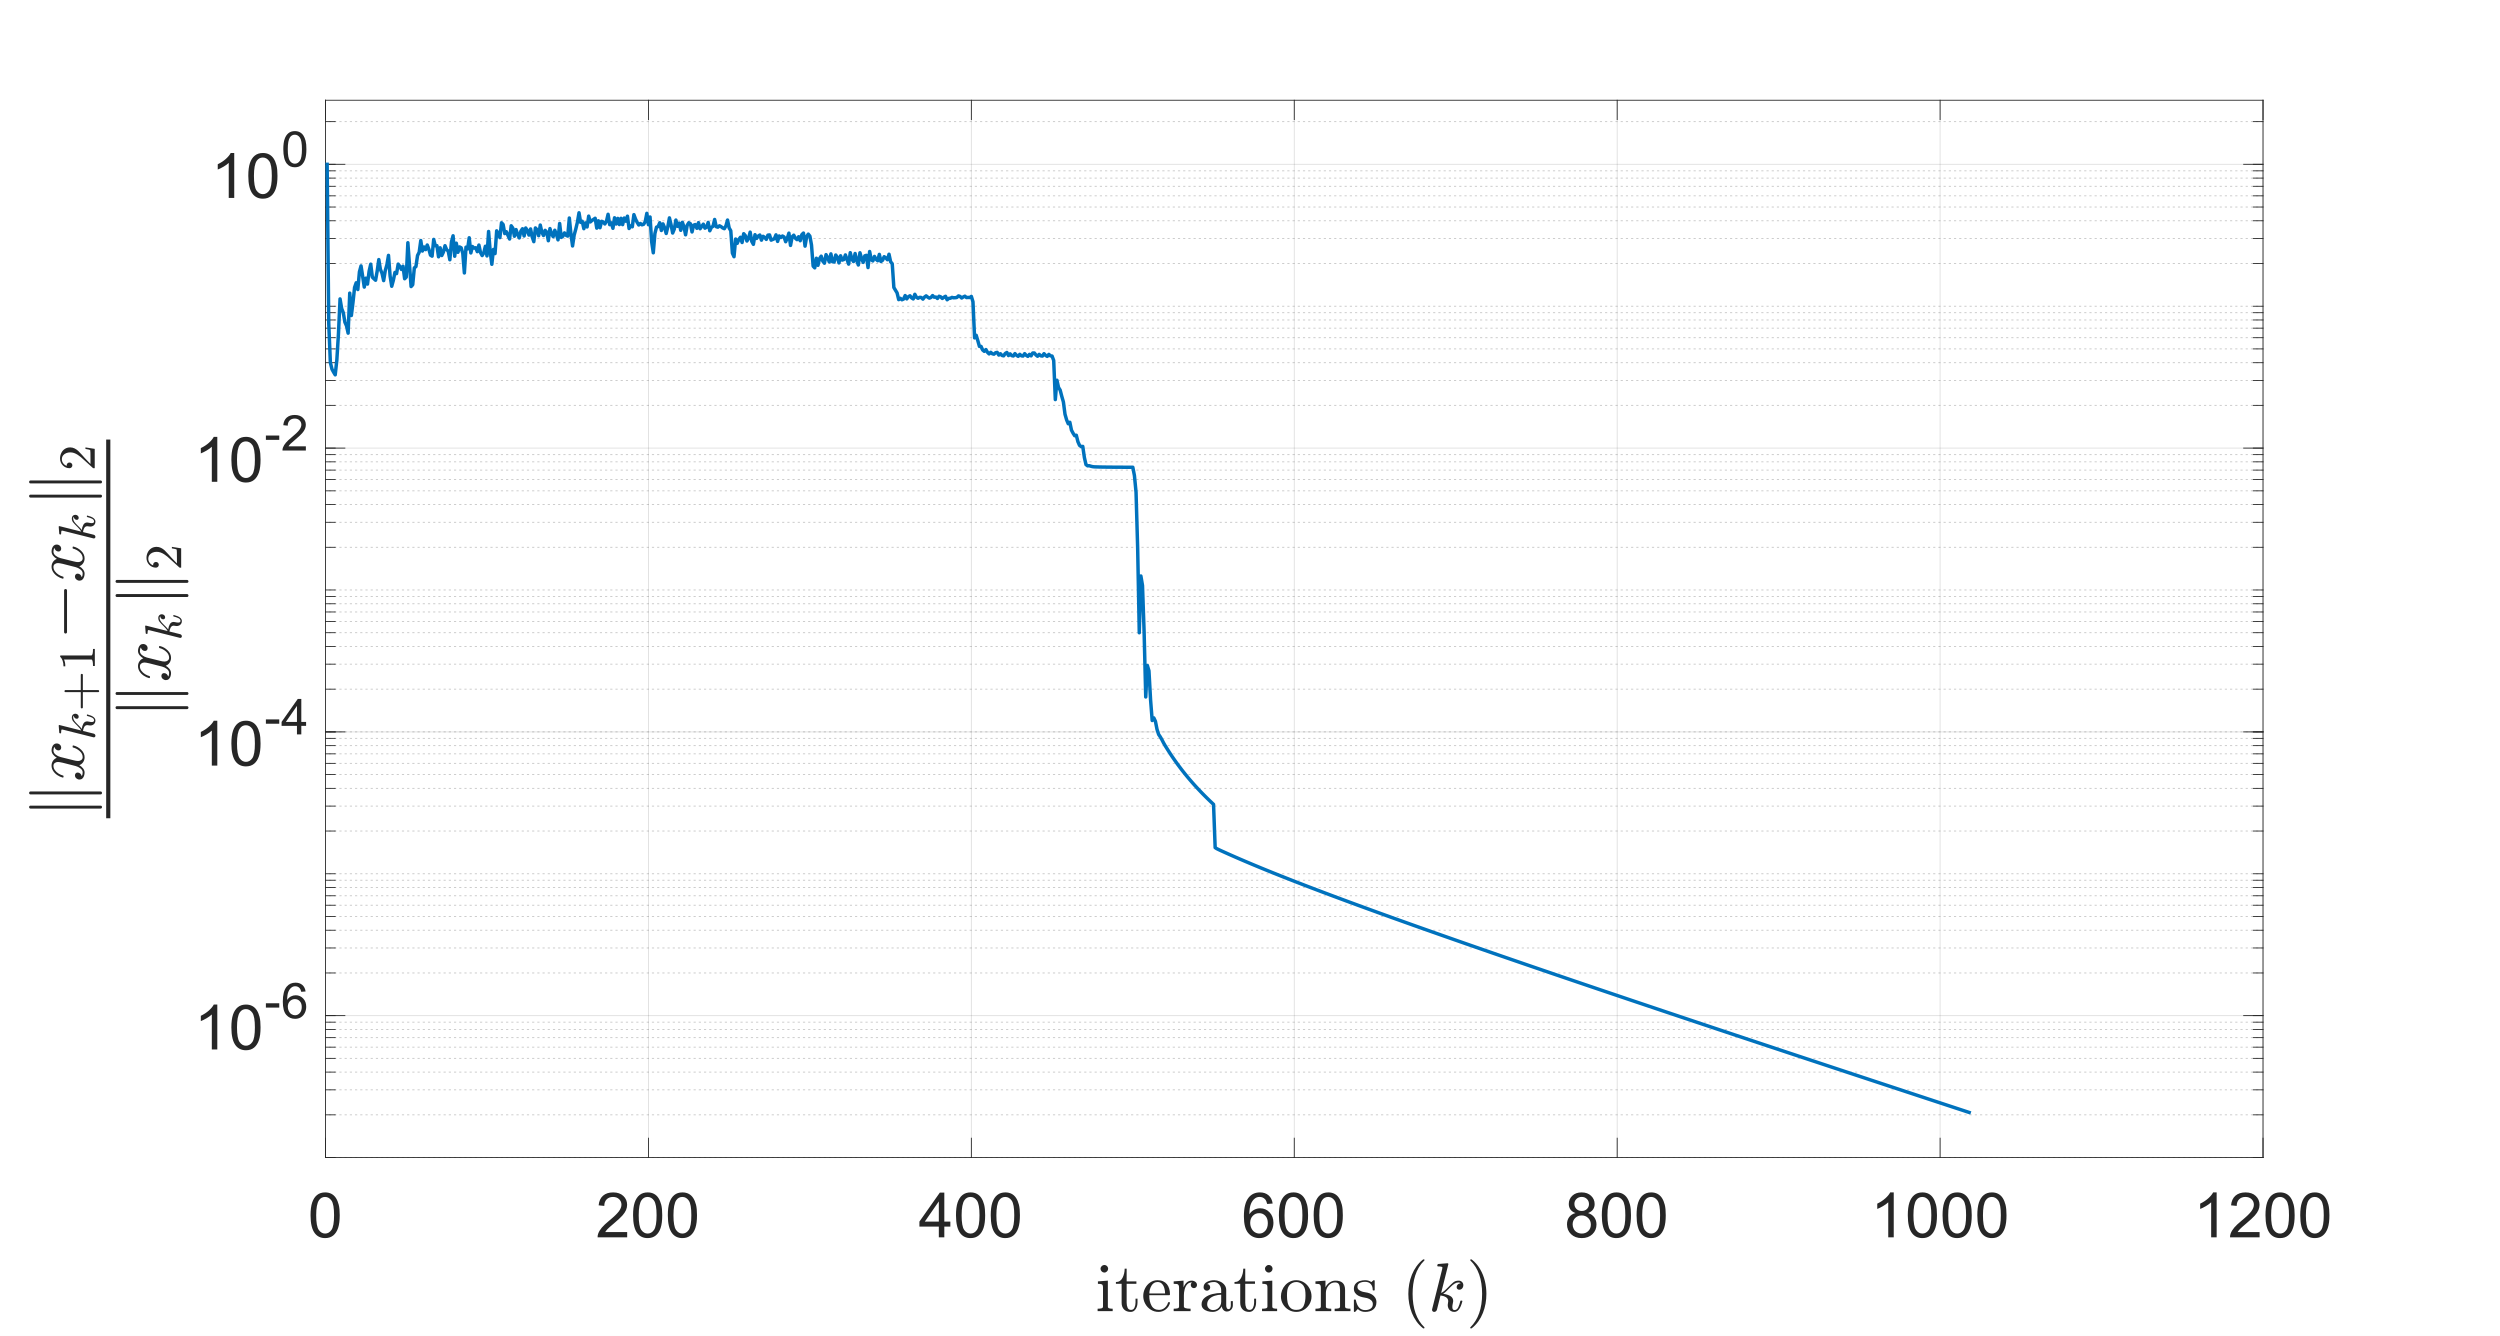 <?xml version="1.0"?>
<!DOCTYPE svg PUBLIC '-//W3C//DTD SVG 1.0//EN'
          'http://www.w3.org/TR/2001/REC-SVG-20010904/DTD/svg10.dtd'>
<svg xmlns:xlink="http://www.w3.org/1999/xlink" style="fill-opacity:1; color-rendering:auto; color-interpolation:auto; text-rendering:auto; stroke:black; stroke-linecap:square; stroke-miterlimit:10; shape-rendering:auto; stroke-opacity:1; fill:black; stroke-dasharray:none; font-weight:normal; stroke-width:1; font-family:'Dialog'; font-style:normal; stroke-linejoin:miter; font-size:12px; stroke-dashoffset:0; image-rendering:auto;" width="1920" height="1026" xmlns="http://www.w3.org/2000/svg"
><rect width="100%" height="100%" fill="#808080" stroke="none"/><!--Generated by the Batik Graphics2D SVG Generator--><defs id="genericDefs"
  /><g
  ><defs id="defs1"
    ><clipPath clipPathUnits="userSpaceOnUse" id="clipPath1"
      ><path d="M0 0 L1920 0 L1920 1026 L0 1026 L0 0 Z"
      /></clipPath
    ></defs
    ><g style="fill:white; stroke:white;"
    ><rect x="0" y="0" width="1920" style="clip-path:url(#clipPath1); stroke:none;" height="1026"
    /></g
    ><g style="fill:white; text-rendering:optimizeSpeed; color-rendering:optimizeSpeed; image-rendering:optimizeSpeed; shape-rendering:crispEdges; stroke:white; color-interpolation:sRGB;"
    ><rect x="0" width="1920" height="1026" y="0" style="stroke:none;"
      /><path style="stroke:none;" d="M250 889 L1738 889 L1738 77 L250 77 Z"
    /></g
    ><g style="stroke-linecap:butt; fill-opacity:0.149; fill:rgb(38,38,38); text-rendering:geometricPrecision; image-rendering:optimizeQuality; color-rendering:optimizeQuality; stroke-linejoin:round; stroke:rgb(38,38,38); color-interpolation:linearRGB; stroke-width:0.667; stroke-opacity:0.149;"
    ><line y2="77" style="fill:none;" x1="250" x2="250" y1="889"
      /><line y2="77" style="fill:none;" x1="498" x2="498" y1="889"
      /><line y2="77" style="fill:none;" x1="746" x2="746" y1="889"
      /><line y2="77" style="fill:none;" x1="994" x2="994" y1="889"
      /><line y2="77" style="fill:none;" x1="1242" x2="1242" y1="889"
      /><line y2="77" style="fill:none;" x1="1490" x2="1490" y1="889"
      /><line y2="77" style="fill:none;" x1="1738" x2="1738" y1="889"
    /></g
    ><g style="fill-opacity:0.251; color-rendering:optimizeQuality; color-interpolation:linearRGB; text-rendering:geometricPrecision; stroke:rgb(26,26,26); stroke-linecap:butt; stroke-miterlimit:1; stroke-opacity:0.251; fill:rgb(26,26,26); stroke-dasharray:1,3; stroke-width:0.667; stroke-linejoin:bevel; image-rendering:optimizeQuality;"
    ><line y2="889" style="fill:none;" x1="1738" x2="250" y1="889"
      /><line y2="856.197" style="fill:none;" x1="1738" x2="250" y1="856.197"
      /><line y2="837.008" style="fill:none;" x1="1738" x2="250" y1="837.008"
      /><line y2="823.393" style="fill:none;" x1="1738" x2="250" y1="823.393"
      /><line y2="812.833" style="fill:none;" x1="1738" x2="250" y1="812.833"
      /><line y2="804.204" style="fill:none;" x1="1738" x2="250" y1="804.204"
      /><line y2="796.909" style="fill:none;" x1="1738" x2="250" y1="796.909"
      /><line y2="790.59" style="fill:none;" x1="1738" x2="250" y1="790.59"
      /><line y2="785.016" style="fill:none;" x1="1738" x2="250" y1="785.016"
      /><line y2="747.226" style="fill:none;" x1="1738" x2="250" y1="747.226"
      /><line y2="728.037" style="fill:none;" x1="1738" x2="250" y1="728.037"
      /><line y2="714.422" style="fill:none;" x1="1738" x2="250" y1="714.422"
      /><line y2="703.862" style="fill:none;" x1="1738" x2="250" y1="703.862"
      /><line y2="695.234" style="fill:none;" x1="1738" x2="250" y1="695.234"
      /><line y2="687.938" style="fill:none;" x1="1738" x2="250" y1="687.938"
      /><line y2="681.619" style="fill:none;" x1="1738" x2="250" y1="681.619"
      /><line y2="676.045" style="fill:none;" x1="1738" x2="250" y1="676.045"
      /><line y2="671.059" style="fill:none;" x1="1738" x2="250" y1="671.059"
      /><line y2="638.255" style="fill:none;" x1="1738" x2="250" y1="638.255"
      /><line y2="619.066" style="fill:none;" x1="1738" x2="250" y1="619.066"
      /><line y2="605.452" style="fill:none;" x1="1738" x2="250" y1="605.452"
      /><line y2="594.891" style="fill:none;" x1="1738" x2="250" y1="594.891"
      /><line y2="586.263" style="fill:none;" x1="1738" x2="250" y1="586.263"
      /><line y2="578.968" style="fill:none;" x1="1738" x2="250" y1="578.968"
      /><line y2="572.648" style="fill:none;" x1="1738" x2="250" y1="572.648"
      /><line y2="567.074" style="fill:none;" x1="1738" x2="250" y1="567.074"
      /><line y2="562.088" style="fill:none;" x1="1738" x2="250" y1="562.088"
      /><line y2="529.284" style="fill:none;" x1="1738" x2="250" y1="529.284"
      /><line y2="510.096" style="fill:none;" x1="1738" x2="250" y1="510.096"
      /><line y2="496.481" style="fill:none;" x1="1738" x2="250" y1="496.481"
      /><line y2="485.921" style="fill:none;" x1="1738" x2="250" y1="485.921"
      /><line y2="477.292" style="fill:none;" x1="1738" x2="250" y1="477.292"
      /><line y2="469.997" style="fill:none;" x1="1738" x2="250" y1="469.997"
      /><line y2="463.678" style="fill:none;" x1="1738" x2="250" y1="463.678"
      /><line y2="458.103" style="fill:none;" x1="1738" x2="250" y1="458.103"
      /><line y2="453.117" style="fill:none;" x1="1738" x2="250" y1="453.117"
      /><line y2="420.314" style="fill:none;" x1="1738" x2="250" y1="420.314"
      /><line y2="401.125" style="fill:none;" x1="1738" x2="250" y1="401.125"
      /><line y2="387.51" style="fill:none;" x1="1738" x2="250" y1="387.51"
      /><line y2="376.95" style="fill:none;" x1="1738" x2="250" y1="376.95"
      /><line y2="368.322" style="fill:none;" x1="1738" x2="250" y1="368.322"
      /><line y2="361.026" style="fill:none;" x1="1738" x2="250" y1="361.026"
      /><line y2="354.707" style="fill:none;" x1="1738" x2="250" y1="354.707"
      /><line y2="349.133" style="fill:none;" x1="1738" x2="250" y1="349.133"
      /><line y2="311.343" style="fill:none;" x1="1738" x2="250" y1="311.343"
      /><line y2="292.154" style="fill:none;" x1="1738" x2="250" y1="292.154"
      /><line y2="278.54" style="fill:none;" x1="1738" x2="250" y1="278.54"
      /><line y2="267.979" style="fill:none;" x1="1738" x2="250" y1="267.979"
      /><line y2="259.351" style="fill:none;" x1="1738" x2="250" y1="259.351"
      /><line y2="252.056" style="fill:none;" x1="1738" x2="250" y1="252.056"
      /><line y2="245.736" style="fill:none;" x1="1738" x2="250" y1="245.736"
      /><line y2="240.162" style="fill:none;" x1="1738" x2="250" y1="240.162"
      /><line y2="235.176" style="fill:none;" x1="1738" x2="250" y1="235.176"
      /><line y2="202.372" style="fill:none;" x1="1738" x2="250" y1="202.372"
      /><line y2="183.184" style="fill:none;" x1="1738" x2="250" y1="183.184"
      /><line y2="169.569" style="fill:none;" x1="1738" x2="250" y1="169.569"
      /><line y2="159.009" style="fill:none;" x1="1738" x2="250" y1="159.009"
      /><line y2="150.38" style="fill:none;" x1="1738" x2="250" y1="150.38"
      /><line y2="143.085" style="fill:none;" x1="1738" x2="250" y1="143.085"
      /><line y2="136.766" style="fill:none;" x1="1738" x2="250" y1="136.766"
      /><line y2="131.191" style="fill:none;" x1="1738" x2="250" y1="131.191"
      /><line y2="93.402" style="fill:none;" x1="1738" x2="250" y1="93.402"
    /></g
    ><g style="stroke-linecap:butt; fill-opacity:0.149; fill:rgb(38,38,38); text-rendering:geometricPrecision; image-rendering:optimizeQuality; color-rendering:optimizeQuality; stroke-linejoin:round; stroke:rgb(38,38,38); color-interpolation:linearRGB; stroke-width:0.667; stroke-opacity:0.149;"
    ><line y2="780.029" style="fill:none;" x1="1738" x2="250" y1="780.029"
      /><line y2="562.088" style="fill:none;" x1="1738" x2="250" y1="562.088"
      /><line y2="344.147" style="fill:none;" x1="1738" x2="250" y1="344.147"
      /><line y2="126.205" style="fill:none;" x1="1738" x2="250" y1="126.205"
      /><line x1="250" x2="1738" y1="889" style="stroke-linecap:square; fill-opacity:1; fill:none; stroke-opacity:1;" y2="889"
      /><line x1="250" x2="1738" y1="77" style="stroke-linecap:square; fill-opacity:1; fill:none; stroke-opacity:1;" y2="77"
      /><line x1="250" x2="250" y1="889" style="stroke-linecap:square; fill-opacity:1; fill:none; stroke-opacity:1;" y2="874.12"
      /><line x1="498" x2="498" y1="889" style="stroke-linecap:square; fill-opacity:1; fill:none; stroke-opacity:1;" y2="874.12"
      /><line x1="746" x2="746" y1="889" style="stroke-linecap:square; fill-opacity:1; fill:none; stroke-opacity:1;" y2="874.12"
      /><line x1="994" x2="994" y1="889" style="stroke-linecap:square; fill-opacity:1; fill:none; stroke-opacity:1;" y2="874.12"
      /><line x1="1242" x2="1242" y1="889" style="stroke-linecap:square; fill-opacity:1; fill:none; stroke-opacity:1;" y2="874.12"
      /><line x1="1490" x2="1490" y1="889" style="stroke-linecap:square; fill-opacity:1; fill:none; stroke-opacity:1;" y2="874.12"
      /><line x1="1738" x2="1738" y1="889" style="stroke-linecap:square; fill-opacity:1; fill:none; stroke-opacity:1;" y2="874.12"
      /><line x1="250" x2="250" y1="77" style="stroke-linecap:square; fill-opacity:1; fill:none; stroke-opacity:1;" y2="91.88"
      /><line x1="498" x2="498" y1="77" style="stroke-linecap:square; fill-opacity:1; fill:none; stroke-opacity:1;" y2="91.88"
      /><line x1="746" x2="746" y1="77" style="stroke-linecap:square; fill-opacity:1; fill:none; stroke-opacity:1;" y2="91.88"
      /><line x1="994" x2="994" y1="77" style="stroke-linecap:square; fill-opacity:1; fill:none; stroke-opacity:1;" y2="91.88"
      /><line x1="1242" x2="1242" y1="77" style="stroke-linecap:square; fill-opacity:1; fill:none; stroke-opacity:1;" y2="91.88"
      /><line x1="1490" x2="1490" y1="77" style="stroke-linecap:square; fill-opacity:1; fill:none; stroke-opacity:1;" y2="91.88"
      /><line x1="1738" x2="1738" y1="77" style="stroke-linecap:square; fill-opacity:1; fill:none; stroke-opacity:1;" y2="91.88"
    /></g
    ><g transform="translate(250,901.267)" style="font-size:48px; fill:rgb(38,38,38); text-rendering:geometricPrecision; image-rendering:optimizeQuality; color-rendering:optimizeQuality; font-family:'SansSerif'; stroke:rgb(38,38,38); color-interpolation:linearRGB;"
    ><path style="stroke:none;" d="M-11.5 32.047 Q-11.5 25.953 -10.25 22.242 Q-9 18.531 -6.523 16.516 Q-4.047 14.5 -0.297 14.5 Q2.469 14.5 4.555 15.609 Q6.641 16.719 8 18.82 Q9.359 20.922 10.133 23.93 Q10.906 26.938 10.906 32.047 Q10.906 38.094 9.664 41.812 Q8.422 45.531 5.945 47.562 Q3.469 49.594 -0.297 49.594 Q-5.266 49.594 -8.109 46.016 Q-11.5 41.734 -11.5 32.047 ZM-7.172 32.047 Q-7.172 40.516 -5.188 43.312 Q-3.203 46.109 -0.297 46.109 Q2.609 46.109 4.586 43.297 Q6.562 40.484 6.562 32.047 Q6.562 23.562 4.586 20.773 Q2.609 17.984 -0.344 17.984 Q-3.25 17.984 -4.984 20.453 Q-7.172 23.594 -7.172 32.047 Z"
    /></g
    ><g transform="translate(498,901.267)" style="font-size:48px; fill:rgb(38,38,38); text-rendering:geometricPrecision; image-rendering:optimizeQuality; color-rendering:optimizeQuality; font-family:'SansSerif'; stroke:rgb(38,38,38); color-interpolation:linearRGB;"
    ><path style="stroke:none;" d="M-16.328 44.938 L-16.328 49 L-39.047 49 Q-39.094 47.469 -38.547 46.062 Q-37.688 43.75 -35.773 41.5 Q-33.859 39.25 -30.25 36.297 Q-24.656 31.703 -22.688 29.016 Q-20.719 26.328 -20.719 23.938 Q-20.719 21.438 -22.508 19.711 Q-24.297 17.984 -27.188 17.984 Q-30.234 17.984 -32.062 19.812 Q-33.891 21.641 -33.906 24.875 L-38.25 24.438 Q-37.797 19.578 -34.891 17.039 Q-31.984 14.5 -27.094 14.5 Q-22.141 14.5 -19.258 17.242 Q-16.375 19.984 -16.375 24.031 Q-16.375 26.094 -17.219 28.086 Q-18.062 30.078 -20.023 32.281 Q-21.984 34.484 -26.531 38.328 Q-30.328 41.516 -31.406 42.656 Q-32.484 43.797 -33.188 44.938 L-16.328 44.938 ZM-11.805 32.047 Q-11.805 25.953 -10.555 22.242 Q-9.305 18.531 -6.828 16.516 Q-4.352 14.5 -0.602 14.5 Q2.164 14.5 4.25 15.609 Q6.336 16.719 7.695 18.82 Q9.055 20.922 9.828 23.93 Q10.602 26.938 10.602 32.047 Q10.602 38.094 9.359 41.812 Q8.117 45.531 5.641 47.562 Q3.164 49.594 -0.602 49.594 Q-5.57 49.594 -8.414 46.016 Q-11.805 41.734 -11.805 32.047 ZM-7.477 32.047 Q-7.477 40.516 -5.492 43.312 Q-3.508 46.109 -0.602 46.109 Q2.305 46.109 4.281 43.297 Q6.258 40.484 6.258 32.047 Q6.258 23.562 4.281 20.773 Q2.305 17.984 -0.648 17.984 Q-3.555 17.984 -5.289 20.453 Q-7.477 23.594 -7.477 32.047 ZM14.891 32.047 Q14.891 25.953 16.141 22.242 Q17.391 18.531 19.867 16.516 Q22.344 14.5 26.094 14.5 Q28.859 14.5 30.945 15.609 Q33.031 16.719 34.391 18.82 Q35.75 20.922 36.523 23.93 Q37.297 26.938 37.297 32.047 Q37.297 38.094 36.055 41.812 Q34.812 45.531 32.336 47.562 Q29.859 49.594 26.094 49.594 Q21.125 49.594 18.281 46.016 Q14.891 41.734 14.891 32.047 ZM19.219 32.047 Q19.219 40.516 21.203 43.312 Q23.188 46.109 26.094 46.109 Q29 46.109 30.977 43.297 Q32.953 40.484 32.953 32.047 Q32.953 23.562 30.977 20.773 Q29 17.984 26.047 17.984 Q23.141 17.984 21.406 20.453 Q19.219 23.594 19.219 32.047 Z"
    /></g
    ><g transform="translate(746,901.267)" style="font-size:48px; fill:rgb(38,38,38); text-rendering:geometricPrecision; image-rendering:optimizeQuality; color-rendering:optimizeQuality; font-family:'SansSerif'; stroke:rgb(38,38,38); color-interpolation:linearRGB;"
    ><path style="stroke:none;" d="M-24.984 49 L-24.984 40.766 L-39.891 40.766 L-39.891 36.906 L-24.203 14.641 L-20.766 14.641 L-20.766 36.906 L-16.125 36.906 L-16.125 40.766 L-20.766 40.766 L-20.766 49 L-24.984 49 ZM-24.984 36.906 L-24.984 21.406 L-35.734 36.906 L-24.984 36.906 ZM-11.805 32.047 Q-11.805 25.953 -10.555 22.242 Q-9.305 18.531 -6.828 16.516 Q-4.352 14.5 -0.602 14.5 Q2.164 14.5 4.25 15.609 Q6.336 16.719 7.695 18.82 Q9.055 20.922 9.828 23.93 Q10.602 26.938 10.602 32.047 Q10.602 38.094 9.359 41.812 Q8.117 45.531 5.641 47.562 Q3.164 49.594 -0.602 49.594 Q-5.57 49.594 -8.414 46.016 Q-11.805 41.734 -11.805 32.047 ZM-7.477 32.047 Q-7.477 40.516 -5.492 43.312 Q-3.508 46.109 -0.602 46.109 Q2.305 46.109 4.281 43.297 Q6.258 40.484 6.258 32.047 Q6.258 23.562 4.281 20.773 Q2.305 17.984 -0.648 17.984 Q-3.555 17.984 -5.289 20.453 Q-7.477 23.594 -7.477 32.047 ZM14.891 32.047 Q14.891 25.953 16.141 22.242 Q17.391 18.531 19.867 16.516 Q22.344 14.5 26.094 14.5 Q28.859 14.5 30.945 15.609 Q33.031 16.719 34.391 18.82 Q35.75 20.922 36.523 23.93 Q37.297 26.938 37.297 32.047 Q37.297 38.094 36.055 41.812 Q34.812 45.531 32.336 47.562 Q29.859 49.594 26.094 49.594 Q21.125 49.594 18.281 46.016 Q14.891 41.734 14.891 32.047 ZM19.219 32.047 Q19.219 40.516 21.203 43.312 Q23.188 46.109 26.094 46.109 Q29 46.109 30.977 43.297 Q32.953 40.484 32.953 32.047 Q32.953 23.562 30.977 20.773 Q29 17.984 26.047 17.984 Q23.141 17.984 21.406 20.453 Q19.219 23.594 19.219 32.047 Z"
    /></g
    ><g transform="translate(994,901.267)" style="font-size:48px; fill:rgb(38,38,38); text-rendering:geometricPrecision; image-rendering:optimizeQuality; color-rendering:optimizeQuality; font-family:'SansSerif'; stroke:rgb(38,38,38); color-interpolation:linearRGB;"
    ><path style="stroke:none;" d="M-16.609 23.047 L-20.812 23.375 Q-21.375 20.891 -22.406 19.766 Q-24.109 17.969 -26.625 17.969 Q-28.641 17.969 -30.156 19.094 Q-32.156 20.547 -33.305 23.336 Q-34.453 26.125 -34.5 31.281 Q-32.969 28.953 -30.766 27.828 Q-28.562 26.703 -26.156 26.703 Q-21.938 26.703 -18.969 29.812 Q-16 32.922 -16 37.844 Q-16 41.078 -17.398 43.852 Q-18.797 46.625 -21.234 48.109 Q-23.672 49.594 -26.766 49.594 Q-32.031 49.594 -35.359 45.711 Q-38.688 41.828 -38.688 32.922 Q-38.688 22.953 -35.016 18.438 Q-31.797 14.5 -26.359 14.5 Q-22.312 14.5 -19.719 16.773 Q-17.125 19.047 -16.609 23.047 ZM-33.844 37.859 Q-33.844 40.047 -32.914 42.039 Q-31.984 44.031 -30.32 45.07 Q-28.656 46.109 -26.828 46.109 Q-24.156 46.109 -22.234 43.953 Q-20.312 41.797 -20.312 38.094 Q-20.312 34.531 -22.211 32.484 Q-24.109 30.438 -27 30.438 Q-29.859 30.438 -31.852 32.484 Q-33.844 34.531 -33.844 37.859 ZM-11.805 32.047 Q-11.805 25.953 -10.555 22.242 Q-9.305 18.531 -6.828 16.516 Q-4.352 14.5 -0.602 14.5 Q2.164 14.5 4.25 15.609 Q6.336 16.719 7.695 18.82 Q9.055 20.922 9.828 23.93 Q10.602 26.938 10.602 32.047 Q10.602 38.094 9.359 41.812 Q8.117 45.531 5.641 47.562 Q3.164 49.594 -0.602 49.594 Q-5.57 49.594 -8.414 46.016 Q-11.805 41.734 -11.805 32.047 ZM-7.477 32.047 Q-7.477 40.516 -5.492 43.312 Q-3.508 46.109 -0.602 46.109 Q2.305 46.109 4.281 43.297 Q6.258 40.484 6.258 32.047 Q6.258 23.562 4.281 20.773 Q2.305 17.984 -0.648 17.984 Q-3.555 17.984 -5.289 20.453 Q-7.477 23.594 -7.477 32.047 ZM14.891 32.047 Q14.891 25.953 16.141 22.242 Q17.391 18.531 19.867 16.516 Q22.344 14.5 26.094 14.5 Q28.859 14.5 30.945 15.609 Q33.031 16.719 34.391 18.82 Q35.75 20.922 36.523 23.93 Q37.297 26.938 37.297 32.047 Q37.297 38.094 36.055 41.812 Q34.812 45.531 32.336 47.562 Q29.859 49.594 26.094 49.594 Q21.125 49.594 18.281 46.016 Q14.891 41.734 14.891 32.047 ZM19.219 32.047 Q19.219 40.516 21.203 43.312 Q23.188 46.109 26.094 46.109 Q29 46.109 30.977 43.297 Q32.953 40.484 32.953 32.047 Q32.953 23.562 30.977 20.773 Q29 17.984 26.047 17.984 Q23.141 17.984 21.406 20.453 Q19.219 23.594 19.219 32.047 Z"
    /></g
    ><g transform="translate(1242,901.267)" style="font-size:48px; fill:rgb(38,38,38); text-rendering:geometricPrecision; image-rendering:optimizeQuality; color-rendering:optimizeQuality; font-family:'SansSerif'; stroke:rgb(38,38,38); color-interpolation:linearRGB;"
    ><path style="stroke:none;" d="M-32.016 30.359 Q-34.641 29.406 -35.906 27.625 Q-37.172 25.844 -37.172 23.359 Q-37.172 19.609 -34.477 17.055 Q-31.781 14.5 -27.297 14.5 Q-22.797 14.5 -20.055 17.109 Q-17.312 19.719 -17.312 23.469 Q-17.312 25.859 -18.57 27.633 Q-19.828 29.406 -22.375 30.359 Q-19.219 31.391 -17.562 33.688 Q-15.906 35.984 -15.906 39.172 Q-15.906 43.578 -19.023 46.586 Q-22.141 49.594 -27.234 49.594 Q-32.312 49.594 -35.43 46.578 Q-38.547 43.562 -38.547 39.062 Q-38.547 35.703 -36.852 33.445 Q-35.156 31.188 -32.016 30.359 ZM-32.859 23.219 Q-32.859 25.656 -31.289 27.203 Q-29.719 28.75 -27.203 28.75 Q-24.766 28.75 -23.211 27.211 Q-21.656 25.672 -21.656 23.453 Q-21.656 21.125 -23.258 19.547 Q-24.859 17.969 -27.25 17.969 Q-29.672 17.969 -31.266 19.516 Q-32.859 21.062 -32.859 23.219 ZM-34.219 39.078 Q-34.219 40.891 -33.359 42.578 Q-32.5 44.266 -30.812 45.188 Q-29.125 46.109 -27.188 46.109 Q-24.156 46.109 -22.188 44.164 Q-20.219 42.219 -20.219 39.219 Q-20.219 36.172 -22.25 34.18 Q-24.281 32.188 -27.328 32.188 Q-30.297 32.188 -32.258 34.156 Q-34.219 36.125 -34.219 39.078 ZM-11.805 32.047 Q-11.805 25.953 -10.555 22.242 Q-9.305 18.531 -6.828 16.516 Q-4.352 14.5 -0.602 14.5 Q2.164 14.5 4.25 15.609 Q6.336 16.719 7.695 18.82 Q9.055 20.922 9.828 23.93 Q10.602 26.938 10.602 32.047 Q10.602 38.094 9.359 41.812 Q8.117 45.531 5.641 47.562 Q3.164 49.594 -0.602 49.594 Q-5.57 49.594 -8.414 46.016 Q-11.805 41.734 -11.805 32.047 ZM-7.477 32.047 Q-7.477 40.516 -5.492 43.312 Q-3.508 46.109 -0.602 46.109 Q2.305 46.109 4.281 43.297 Q6.258 40.484 6.258 32.047 Q6.258 23.562 4.281 20.773 Q2.305 17.984 -0.648 17.984 Q-3.555 17.984 -5.289 20.453 Q-7.477 23.594 -7.477 32.047 ZM14.891 32.047 Q14.891 25.953 16.141 22.242 Q17.391 18.531 19.867 16.516 Q22.344 14.5 26.094 14.5 Q28.859 14.5 30.945 15.609 Q33.031 16.719 34.391 18.82 Q35.75 20.922 36.523 23.93 Q37.297 26.938 37.297 32.047 Q37.297 38.094 36.055 41.812 Q34.812 45.531 32.336 47.562 Q29.859 49.594 26.094 49.594 Q21.125 49.594 18.281 46.016 Q14.891 41.734 14.891 32.047 ZM19.219 32.047 Q19.219 40.516 21.203 43.312 Q23.188 46.109 26.094 46.109 Q29 46.109 30.977 43.297 Q32.953 40.484 32.953 32.047 Q32.953 23.562 30.977 20.773 Q29 17.984 26.047 17.984 Q23.141 17.984 21.406 20.453 Q19.219 23.594 19.219 32.047 Z"
    /></g
    ><g transform="translate(1490,901.267)" style="font-size:48px; fill:rgb(38,38,38); text-rendering:geometricPrecision; image-rendering:optimizeQuality; color-rendering:optimizeQuality; font-family:'SansSerif'; stroke:rgb(38,38,38); color-interpolation:linearRGB;"
    ><path style="stroke:none;" d="M-35.609 49 L-39.828 49 L-39.828 22.109 Q-41.359 23.562 -43.828 25.016 Q-46.297 26.469 -48.266 27.203 L-48.266 23.125 Q-44.734 21.453 -42.086 19.086 Q-39.438 16.719 -38.328 14.5 L-35.609 14.5 L-35.609 49 ZM-24.805 32.047 Q-24.805 25.953 -23.555 22.242 Q-22.305 18.531 -19.828 16.516 Q-17.352 14.5 -13.602 14.5 Q-10.836 14.5 -8.75 15.609 Q-6.664 16.719 -5.305 18.82 Q-3.945 20.922 -3.172 23.93 Q-2.398 26.938 -2.398 32.047 Q-2.398 38.094 -3.641 41.812 Q-4.883 45.531 -7.359 47.562 Q-9.836 49.594 -13.602 49.594 Q-18.57 49.594 -21.414 46.016 Q-24.805 41.734 -24.805 32.047 ZM-20.477 32.047 Q-20.477 40.516 -18.492 43.312 Q-16.508 46.109 -13.602 46.109 Q-10.695 46.109 -8.719 43.297 Q-6.742 40.484 -6.742 32.047 Q-6.742 23.562 -8.719 20.773 Q-10.695 17.984 -13.648 17.984 Q-16.555 17.984 -18.289 20.453 Q-20.477 23.594 -20.477 32.047 ZM1.891 32.047 Q1.891 25.953 3.141 22.242 Q4.391 18.531 6.867 16.516 Q9.344 14.5 13.094 14.5 Q15.859 14.5 17.945 15.609 Q20.031 16.719 21.391 18.82 Q22.75 20.922 23.523 23.93 Q24.297 26.938 24.297 32.047 Q24.297 38.094 23.055 41.812 Q21.812 45.531 19.336 47.562 Q16.859 49.594 13.094 49.594 Q8.125 49.594 5.281 46.016 Q1.891 41.734 1.891 32.047 ZM6.219 32.047 Q6.219 40.516 8.203 43.312 Q10.188 46.109 13.094 46.109 Q16 46.109 17.977 43.297 Q19.953 40.484 19.953 32.047 Q19.953 23.562 17.977 20.773 Q16 17.984 13.047 17.984 Q10.141 17.984 8.406 20.453 Q6.219 23.594 6.219 32.047 ZM28.586 32.047 Q28.586 25.953 29.836 22.242 Q31.086 18.531 33.562 16.516 Q36.039 14.5 39.789 14.5 Q42.555 14.5 44.641 15.609 Q46.727 16.719 48.086 18.82 Q49.445 20.922 50.219 23.93 Q50.992 26.938 50.992 32.047 Q50.992 38.094 49.75 41.812 Q48.508 45.531 46.031 47.562 Q43.555 49.594 39.789 49.594 Q34.82 49.594 31.977 46.016 Q28.586 41.734 28.586 32.047 ZM32.914 32.047 Q32.914 40.516 34.898 43.312 Q36.883 46.109 39.789 46.109 Q42.695 46.109 44.672 43.297 Q46.648 40.484 46.648 32.047 Q46.648 23.562 44.672 20.773 Q42.695 17.984 39.742 17.984 Q36.836 17.984 35.102 20.453 Q32.914 23.594 32.914 32.047 Z"
    /></g
    ><g transform="translate(1738,901.267)" style="font-size:48px; fill:rgb(38,38,38); text-rendering:geometricPrecision; image-rendering:optimizeQuality; color-rendering:optimizeQuality; font-family:'SansSerif'; stroke:rgb(38,38,38); color-interpolation:linearRGB;"
    ><path style="stroke:none;" d="M-35.609 49 L-39.828 49 L-39.828 22.109 Q-41.359 23.562 -43.828 25.016 Q-46.297 26.469 -48.266 27.203 L-48.266 23.125 Q-44.734 21.453 -42.086 19.086 Q-39.438 16.719 -38.328 14.5 L-35.609 14.5 L-35.609 49 ZM-2.633 44.938 L-2.633 49 L-25.352 49 Q-25.398 47.469 -24.852 46.062 Q-23.992 43.75 -22.078 41.5 Q-20.164 39.25 -16.555 36.297 Q-10.961 31.703 -8.992 29.016 Q-7.023 26.328 -7.023 23.938 Q-7.023 21.438 -8.812 19.711 Q-10.602 17.984 -13.492 17.984 Q-16.539 17.984 -18.367 19.812 Q-20.195 21.641 -20.211 24.875 L-24.555 24.438 Q-24.102 19.578 -21.195 17.039 Q-18.289 14.5 -13.398 14.5 Q-8.445 14.5 -5.562 17.242 Q-2.68 19.984 -2.68 24.031 Q-2.68 26.094 -3.523 28.086 Q-4.367 30.078 -6.328 32.281 Q-8.289 34.484 -12.836 38.328 Q-16.633 41.516 -17.711 42.656 Q-18.789 43.797 -19.492 44.938 L-2.633 44.938 ZM1.891 32.047 Q1.891 25.953 3.141 22.242 Q4.391 18.531 6.867 16.516 Q9.344 14.5 13.094 14.5 Q15.859 14.5 17.945 15.609 Q20.031 16.719 21.391 18.82 Q22.75 20.922 23.523 23.93 Q24.297 26.938 24.297 32.047 Q24.297 38.094 23.055 41.812 Q21.812 45.531 19.336 47.562 Q16.859 49.594 13.094 49.594 Q8.125 49.594 5.281 46.016 Q1.891 41.734 1.891 32.047 ZM6.219 32.047 Q6.219 40.516 8.203 43.312 Q10.188 46.109 13.094 46.109 Q16 46.109 17.977 43.297 Q19.953 40.484 19.953 32.047 Q19.953 23.562 17.977 20.773 Q16 17.984 13.047 17.984 Q10.141 17.984 8.406 20.453 Q6.219 23.594 6.219 32.047 ZM28.586 32.047 Q28.586 25.953 29.836 22.242 Q31.086 18.531 33.562 16.516 Q36.039 14.5 39.789 14.5 Q42.555 14.5 44.641 15.609 Q46.727 16.719 48.086 18.82 Q49.445 20.922 50.219 23.93 Q50.992 26.938 50.992 32.047 Q50.992 38.094 49.75 41.812 Q48.508 45.531 46.031 47.562 Q43.555 49.594 39.789 49.594 Q34.82 49.594 31.977 46.016 Q28.586 41.734 28.586 32.047 ZM32.914 32.047 Q32.914 40.516 34.898 43.312 Q36.883 46.109 39.789 46.109 Q42.695 46.109 44.672 43.297 Q46.648 40.484 46.648 32.047 Q46.648 23.562 44.672 20.773 Q42.695 17.984 39.742 17.984 Q36.836 17.984 35.102 20.453 Q32.914 23.594 32.914 32.047 Z"
    /></g
    ><g transform="translate(994.001,962.6)" style="font-size:52.8px; fill:rgb(38,38,38); text-rendering:geometricPrecision; image-rendering:optimizeQuality; color-rendering:optimizeQuality; font-family:'mwa_cmr10'; stroke:rgb(38,38,38); color-interpolation:linearRGB;"
    ><path style="stroke:none;" d="M-151.037 44.352 L-151.037 42.492 Q-149.225 42.492 -148.06 42.203 Q-146.896 41.914 -146.896 40.805 L-146.896 26.336 Q-146.896 24.289 -147.685 23.828 Q-148.475 23.367 -150.803 23.367 L-150.803 21.508 L-143.162 20.93 L-143.162 40.805 Q-143.162 41.914 -142.154 42.203 Q-141.146 42.492 -139.459 42.492 L-139.459 44.352 L-151.037 44.352 ZM-148.787 11.821 Q-148.787 10.664 -147.904 9.781 Q-147.021 8.899 -145.881 8.899 Q-145.131 8.899 -144.435 9.289 Q-143.74 9.68 -143.35 10.375 Q-142.959 11.071 -142.959 11.821 Q-142.959 12.961 -143.842 13.844 Q-144.725 14.727 -145.881 14.727 Q-147.021 14.727 -147.904 13.844 Q-148.787 12.961 -148.787 11.821 Z"
      /><path style="stroke:none;" d="M-132.589 37.992 L-132.589 23.367 L-136.98 23.367 L-136.98 21.992 Q-133.511 21.992 -131.886 18.758 Q-130.261 15.524 -130.261 11.742 L-128.73 11.742 L-128.73 21.508 L-121.245 21.508 L-121.245 23.367 L-128.73 23.367 L-128.73 37.883 Q-128.73 40.086 -127.995 41.742 Q-127.261 43.399 -125.339 43.399 Q-123.526 43.399 -122.722 41.649 Q-121.917 39.899 -121.917 37.883 L-121.917 34.758 L-120.401 34.758 L-120.401 37.992 Q-120.401 39.649 -121.011 41.266 Q-121.62 42.883 -122.808 43.914 Q-123.995 44.946 -125.698 44.946 Q-128.886 44.946 -130.737 43.047 Q-132.589 41.149 -132.589 37.992 Z"
      /><path style="stroke:none;" d="M-104.259 44.946 Q-107.493 44.946 -110.196 43.25 Q-112.899 41.555 -114.446 38.719 Q-115.993 35.883 -115.993 32.727 Q-115.993 29.633 -114.579 26.836 Q-113.165 24.039 -110.642 22.321 Q-108.118 20.602 -105.009 20.602 Q-102.587 20.602 -100.782 21.414 Q-98.978 22.227 -97.813 23.672 Q-96.649 25.117 -96.056 27.086 Q-95.462 29.055 -95.462 31.414 Q-95.462 32.117 -96.009 32.117 L-111.353 32.117 L-111.353 32.68 Q-111.353 37.086 -109.579 40.242 Q-107.806 43.399 -103.79 43.399 Q-102.165 43.399 -100.782 42.672 Q-99.399 41.946 -98.376 40.649 Q-97.353 39.352 -96.993 37.883 Q-96.946 37.696 -96.798 37.555 Q-96.649 37.414 -96.478 37.414 L-96.009 37.414 Q-95.462 37.414 -95.462 38.086 Q-96.212 41.086 -98.696 43.016 Q-101.181 44.946 -104.259 44.946 ZM-111.306 30.789 L-99.212 30.789 Q-99.212 28.805 -99.774 26.758 Q-100.337 24.711 -101.626 23.352 Q-102.915 21.992 -105.009 21.992 Q-108.009 21.992 -109.657 24.797 Q-111.306 27.602 -111.306 30.789 Z"
      /><path style="stroke:none;" d="M-92.62 44.352 L-92.62 42.492 Q-90.808 42.492 -89.644 42.203 Q-88.48 41.914 -88.48 40.805 L-88.48 26.336 Q-88.48 24.914 -88.909 24.282 Q-89.339 23.649 -90.144 23.508 Q-90.948 23.367 -92.62 23.367 L-92.62 21.508 L-85.042 20.93 L-85.042 26.102 Q-84.183 23.805 -82.605 22.367 Q-81.026 20.93 -78.776 20.93 Q-77.198 20.93 -75.956 21.86 Q-74.714 22.789 -74.714 24.321 Q-74.714 25.274 -75.401 25.985 Q-76.089 26.696 -77.089 26.696 Q-78.073 26.696 -78.776 26 Q-79.48 25.305 -79.48 24.321 Q-79.48 22.899 -78.464 22.305 L-78.776 22.305 Q-80.933 22.305 -82.284 23.86 Q-83.636 25.414 -84.206 27.711 Q-84.776 30.008 -84.776 32.117 L-84.776 40.805 Q-84.776 42.492 -79.636 42.492 L-79.636 44.352 L-92.62 44.352 Z"
      /><path style="stroke:none;" d="M-71.19 39.149 Q-71.19 35.992 -68.706 34.016 Q-66.221 32.039 -62.745 31.219 Q-59.268 30.399 -56.128 30.399 L-56.128 28.227 Q-56.128 26.696 -56.8 25.266 Q-57.471 23.836 -58.745 22.914 Q-60.018 21.992 -61.534 21.992 Q-65.065 21.992 -66.893 23.571 Q-65.893 23.571 -65.229 24.336 Q-64.565 25.102 -64.565 26.102 Q-64.565 27.164 -65.315 27.914 Q-66.065 28.664 -67.096 28.664 Q-68.159 28.664 -68.909 27.914 Q-69.659 27.164 -69.659 26.102 Q-69.659 23.305 -67.128 21.953 Q-64.596 20.602 -61.534 20.602 Q-59.393 20.602 -57.221 21.516 Q-55.05 22.43 -53.659 24.141 Q-52.268 25.852 -52.268 28.133 L-52.268 40.055 Q-52.268 41.086 -51.831 41.953 Q-51.393 42.821 -50.471 42.821 Q-49.581 42.821 -49.159 41.946 Q-48.737 41.071 -48.737 40.055 L-48.737 36.664 L-47.175 36.664 L-47.175 40.055 Q-47.175 41.242 -47.8 42.321 Q-48.425 43.399 -49.471 44.032 Q-50.518 44.664 -51.737 44.664 Q-53.284 44.664 -54.409 43.461 Q-55.534 42.258 -55.659 40.602 Q-56.643 42.586 -58.557 43.766 Q-60.471 44.946 -62.659 44.946 Q-64.675 44.946 -66.628 44.352 Q-68.581 43.758 -69.885 42.477 Q-71.19 41.196 -71.19 39.149 ZM-66.893 39.149 Q-66.893 41.008 -65.526 42.282 Q-64.159 43.555 -62.284 43.555 Q-60.581 43.555 -59.182 42.696 Q-57.784 41.836 -56.956 40.367 Q-56.128 38.899 -56.128 37.258 L-56.128 31.742 Q-58.534 31.742 -61.057 32.532 Q-63.581 33.321 -65.237 35.008 Q-66.893 36.696 -66.893 39.149 Z"
      /><path style="stroke:none;" d="M-41.509 37.992 L-41.509 23.367 L-45.9 23.367 L-45.9 21.992 Q-42.431 21.992 -40.806 18.758 Q-39.181 15.524 -39.181 11.742 L-37.65 11.742 L-37.65 21.508 L-30.165 21.508 L-30.165 23.367 L-37.65 23.367 L-37.65 37.883 Q-37.65 40.086 -36.915 41.742 Q-36.181 43.399 -34.259 43.399 Q-32.446 43.399 -31.642 41.649 Q-30.837 39.899 -30.837 37.883 L-30.837 34.758 L-29.321 34.758 L-29.321 37.992 Q-29.321 39.649 -29.931 41.266 Q-30.54 42.883 -31.728 43.914 Q-32.915 44.946 -34.618 44.946 Q-37.806 44.946 -39.657 43.047 Q-41.509 41.149 -41.509 37.992 Z"
      /><path style="stroke:none;" d="M-24.757 44.352 L-24.757 42.492 Q-22.944 42.492 -21.78 42.203 Q-20.616 41.914 -20.616 40.805 L-20.616 26.336 Q-20.616 24.289 -21.405 23.828 Q-22.194 23.367 -24.522 23.367 L-24.522 21.508 L-16.882 20.93 L-16.882 40.805 Q-16.882 41.914 -15.874 42.203 Q-14.866 42.492 -13.179 42.492 L-13.179 44.352 L-24.757 44.352 ZM-22.507 11.821 Q-22.507 10.664 -21.624 9.781 Q-20.741 8.899 -19.601 8.899 Q-18.851 8.899 -18.155 9.289 Q-17.46 9.68 -17.069 10.375 Q-16.679 11.071 -16.679 11.821 Q-16.679 12.961 -17.561 13.844 Q-18.444 14.727 -19.601 14.727 Q-20.741 14.727 -21.624 13.844 Q-22.507 12.961 -22.507 11.821 Z"
      /><path style="stroke:none;" d="M1.535 44.946 Q-1.653 44.946 -4.371 43.328 Q-7.09 41.711 -8.668 38.992 Q-10.246 36.274 -10.246 33.071 Q-10.246 30.633 -9.379 28.383 Q-8.512 26.133 -6.895 24.36 Q-5.277 22.586 -3.129 21.594 Q-0.981 20.602 1.535 20.602 Q4.801 20.602 7.48 22.321 Q10.16 24.039 11.707 26.922 Q13.254 29.805 13.254 33.071 Q13.254 36.258 11.676 38.985 Q10.098 41.711 7.394 43.328 Q4.691 44.946 1.535 44.946 ZM1.535 43.399 Q5.785 43.399 7.207 40.321 Q8.629 37.242 8.629 32.477 Q8.629 29.805 8.34 28.063 Q8.051 26.321 7.098 24.883 Q6.504 24.008 5.582 23.352 Q4.66 22.696 3.644 22.344 Q2.629 21.992 1.535 21.992 Q-0.121 21.992 -1.606 22.742 Q-3.09 23.492 -4.074 24.883 Q-5.059 26.399 -5.332 28.196 Q-5.606 29.992 -5.606 32.477 Q-5.606 35.446 -5.09 37.813 Q-4.574 40.18 -3.004 41.789 Q-1.434 43.399 1.535 43.399 Z"
      /><path style="stroke:none;" d="M16.263 44.352 L16.263 42.492 Q18.076 42.492 19.24 42.203 Q20.404 41.914 20.404 40.805 L20.404 26.336 Q20.404 24.914 19.974 24.282 Q19.544 23.649 18.748 23.508 Q17.951 23.367 16.263 23.367 L16.263 21.508 L23.951 20.93 L23.951 26.102 Q25.013 23.836 27.099 22.383 Q29.185 20.93 31.638 20.93 Q35.31 20.93 37.162 22.688 Q39.013 24.446 39.013 28.071 L39.013 40.805 Q39.013 41.914 40.177 42.203 Q41.341 42.492 43.154 42.492 L43.154 44.352 L31.013 44.352 L31.013 42.492 Q32.826 42.492 33.99 42.203 Q35.154 41.914 35.154 40.805 L35.154 28.227 Q35.154 25.649 34.404 23.977 Q33.654 22.305 31.326 22.305 Q28.248 22.305 26.263 24.766 Q24.279 27.227 24.279 30.352 L24.279 40.805 Q24.279 41.914 25.451 42.203 Q26.623 42.492 28.404 42.492 L28.404 44.352 L16.263 44.352 Z"
      /><path style="stroke:none;" d="M45.784 44.508 L45.784 35.867 Q45.784 35.446 46.237 35.446 L46.894 35.446 Q47.206 35.446 47.3 35.867 Q48.784 43.555 54.44 43.555 Q56.956 43.555 58.651 42.414 Q60.347 41.274 60.347 38.899 Q60.347 37.18 59.026 35.977 Q57.706 34.774 55.894 34.336 L52.347 33.633 Q50.565 33.242 49.104 32.446 Q47.644 31.649 46.714 30.313 Q45.784 28.977 45.784 27.227 Q45.784 24.883 47.011 23.399 Q48.237 21.914 50.206 21.258 Q52.175 20.602 54.44 20.602 Q57.159 20.602 59.19 22.039 L60.706 20.727 Q60.706 20.602 60.972 20.602 L61.362 20.602 Q61.519 20.602 61.644 20.742 Q61.769 20.883 61.769 21.039 L61.769 27.977 Q61.769 28.461 61.362 28.461 L60.706 28.461 Q60.237 28.461 60.237 27.977 Q60.237 25.196 58.698 23.516 Q57.159 21.836 54.394 21.836 Q52.019 21.836 50.269 22.719 Q48.519 23.602 48.519 25.742 Q48.519 27.227 49.776 28.164 Q51.034 29.102 52.722 29.524 L56.315 30.196 Q58.128 30.617 59.69 31.594 Q61.253 32.571 62.175 34.078 Q63.097 35.586 63.097 37.461 Q63.097 39.383 62.433 40.797 Q61.769 42.211 60.589 43.141 Q59.409 44.071 57.808 44.508 Q56.206 44.946 54.44 44.946 Q51.128 44.946 48.784 42.727 L46.847 44.821 Q46.847 44.946 46.55 44.946 L46.237 44.946 Q45.784 44.946 45.784 44.508 Z"
      /><path style="stroke:none;" d="M98.883 57.492 Q95.93 55.164 93.797 52.149 Q91.664 49.133 90.305 45.719 Q88.945 42.305 88.273 38.578 Q87.601 34.852 87.601 31.102 Q87.601 27.305 88.273 23.578 Q88.945 19.852 90.328 16.407 Q91.711 12.961 93.859 9.961 Q96.008 6.961 98.883 4.711 Q98.883 4.602 99.133 4.602 L99.633 4.602 Q99.789 4.602 99.914 4.742 Q100.039 4.883 100.039 5.071 Q100.039 5.305 99.945 5.399 Q97.351 7.946 95.633 10.844 Q93.914 13.742 92.867 17.016 Q91.82 20.289 91.351 23.797 Q90.883 27.305 90.883 31.102 Q90.883 47.946 99.883 56.696 Q100.039 56.852 100.039 57.133 Q100.039 57.258 99.898 57.43 Q99.758 57.602 99.633 57.602 L99.133 57.602 Q98.883 57.602 98.883 57.492 Z"
      /><path style="stroke:none;" d="M105.807 43.399 Q105.807 43.086 105.853 42.93 L113.541 12.289 Q113.744 11.383 113.791 10.867 Q113.791 10.008 110.353 10.008 Q109.807 10.008 109.807 9.305 Q109.838 9.18 109.932 8.844 Q110.025 8.508 110.166 8.328 Q110.307 8.149 110.557 8.149 L117.697 7.571 L117.853 7.571 Q117.853 7.633 118.041 7.719 Q118.228 7.805 118.244 7.836 Q118.353 8.102 118.353 8.258 L112.791 30.399 Q114.697 29.602 117.611 26.586 Q120.525 23.571 122.166 22.25 Q123.807 20.93 126.291 20.93 Q127.775 20.93 128.807 21.938 Q129.838 22.946 129.838 24.43 Q129.838 25.352 129.455 26.141 Q129.072 26.93 128.369 27.422 Q127.666 27.914 126.728 27.914 Q125.885 27.914 125.299 27.383 Q124.713 26.852 124.713 26.008 Q124.713 24.742 125.611 23.875 Q126.51 23.008 127.775 23.008 Q127.26 22.305 126.197 22.305 Q124.619 22.305 123.15 23.211 Q121.682 24.117 119.994 25.813 Q118.307 27.508 116.908 28.914 Q115.51 30.321 114.307 31.055 Q117.447 31.414 119.752 32.696 Q122.057 33.977 122.057 36.617 Q122.057 37.164 121.838 37.992 Q121.385 39.977 121.385 41.164 Q121.385 43.555 123.01 43.555 Q124.932 43.555 125.924 41.453 Q126.916 39.352 127.557 36.555 Q127.666 36.258 128.01 36.258 L128.619 36.258 Q128.838 36.258 128.978 36.383 Q129.119 36.508 129.119 36.711 Q129.119 36.774 129.072 36.867 Q127.072 44.946 122.9 44.946 Q121.4 44.946 120.252 44.25 Q119.103 43.555 118.478 42.352 Q117.853 41.149 117.853 39.649 Q117.853 38.789 118.088 37.883 Q118.244 37.258 118.244 36.711 Q118.244 34.68 116.432 33.617 Q114.619 32.555 112.291 32.321 L109.603 43.133 Q109.4 43.93 108.807 44.438 Q108.213 44.946 107.432 44.946 Q106.76 44.946 106.283 44.492 Q105.807 44.039 105.807 43.399 Z"
      /><path style="stroke:none;" d="M135.566 57.602 Q135.097 57.602 135.097 57.133 Q135.097 56.899 135.207 56.805 Q144.269 47.946 144.269 31.102 Q144.269 14.258 135.316 5.508 Q135.097 5.383 135.097 5.071 Q135.097 4.883 135.246 4.742 Q135.394 4.602 135.566 4.602 L136.066 4.602 Q136.222 4.602 136.316 4.711 Q140.129 7.711 142.66 12.008 Q145.191 16.305 146.371 21.164 Q147.55 26.024 147.55 31.102 Q147.55 34.852 146.918 38.492 Q146.285 42.133 144.902 45.664 Q143.519 49.196 141.394 52.18 Q139.269 55.164 136.316 57.492 Q136.222 57.602 136.066 57.602 L135.566 57.602 Z"
    /></g
    ><g style="fill:rgb(38,38,38); text-rendering:geometricPrecision; image-rendering:optimizeQuality; color-rendering:optimizeQuality; stroke-linejoin:round; stroke:rgb(38,38,38); color-interpolation:linearRGB; stroke-width:0.667;"
    ><line y2="77" style="fill:none;" x1="250" x2="250" y1="889"
      /><line y2="77" style="fill:none;" x1="1738" x2="1738" y1="889"
      /><line y2="780.029" style="fill:none;" x1="250" x2="264.88" y1="780.029"
      /><line y2="562.088" style="fill:none;" x1="250" x2="264.88" y1="562.088"
      /><line y2="344.147" style="fill:none;" x1="250" x2="264.88" y1="344.147"
      /><line y2="126.205" style="fill:none;" x1="250" x2="264.88" y1="126.205"
      /><line y2="780.029" style="fill:none;" x1="1738" x2="1723.12" y1="780.029"
      /><line y2="562.088" style="fill:none;" x1="1738" x2="1723.12" y1="562.088"
      /><line y2="344.147" style="fill:none;" x1="1738" x2="1723.12" y1="344.147"
      /><line y2="126.205" style="fill:none;" x1="1738" x2="1723.12" y1="126.205"
      /><line y2="889" style="fill:none;" x1="250" x2="257.44" y1="889"
      /><line y2="856.197" style="fill:none;" x1="250" x2="257.44" y1="856.197"
      /><line y2="837.008" style="fill:none;" x1="250" x2="257.44" y1="837.008"
      /><line y2="823.393" style="fill:none;" x1="250" x2="257.44" y1="823.393"
      /><line y2="812.833" style="fill:none;" x1="250" x2="257.44" y1="812.833"
      /><line y2="804.204" style="fill:none;" x1="250" x2="257.44" y1="804.204"
      /><line y2="796.909" style="fill:none;" x1="250" x2="257.44" y1="796.909"
      /><line y2="790.59" style="fill:none;" x1="250" x2="257.44" y1="790.59"
      /><line y2="785.016" style="fill:none;" x1="250" x2="257.44" y1="785.016"
      /><line y2="780.029" style="fill:none;" x1="250" x2="257.44" y1="780.029"
      /><line y2="747.226" style="fill:none;" x1="250" x2="257.44" y1="747.226"
      /><line y2="728.037" style="fill:none;" x1="250" x2="257.44" y1="728.037"
      /><line y2="714.422" style="fill:none;" x1="250" x2="257.44" y1="714.422"
      /><line y2="703.862" style="fill:none;" x1="250" x2="257.44" y1="703.862"
      /><line y2="695.234" style="fill:none;" x1="250" x2="257.44" y1="695.234"
      /><line y2="687.938" style="fill:none;" x1="250" x2="257.44" y1="687.938"
      /><line y2="681.619" style="fill:none;" x1="250" x2="257.44" y1="681.619"
      /><line y2="676.045" style="fill:none;" x1="250" x2="257.44" y1="676.045"
      /><line y2="671.059" style="fill:none;" x1="250" x2="257.44" y1="671.059"
      /><line y2="638.255" style="fill:none;" x1="250" x2="257.44" y1="638.255"
      /><line y2="619.066" style="fill:none;" x1="250" x2="257.44" y1="619.066"
      /><line y2="605.452" style="fill:none;" x1="250" x2="257.44" y1="605.452"
      /><line y2="594.891" style="fill:none;" x1="250" x2="257.44" y1="594.891"
      /><line y2="586.263" style="fill:none;" x1="250" x2="257.44" y1="586.263"
      /><line y2="578.968" style="fill:none;" x1="250" x2="257.44" y1="578.968"
      /><line y2="572.648" style="fill:none;" x1="250" x2="257.44" y1="572.648"
      /><line y2="567.074" style="fill:none;" x1="250" x2="257.44" y1="567.074"
      /><line y2="562.088" style="fill:none;" x1="250" x2="257.44" y1="562.088"
      /><line y2="562.088" style="fill:none;" x1="250" x2="257.44" y1="562.088"
      /><line y2="529.284" style="fill:none;" x1="250" x2="257.44" y1="529.284"
      /><line y2="510.096" style="fill:none;" x1="250" x2="257.44" y1="510.096"
      /><line y2="496.481" style="fill:none;" x1="250" x2="257.44" y1="496.481"
      /><line y2="485.921" style="fill:none;" x1="250" x2="257.44" y1="485.921"
      /><line y2="477.292" style="fill:none;" x1="250" x2="257.44" y1="477.292"
      /><line y2="469.997" style="fill:none;" x1="250" x2="257.44" y1="469.997"
      /><line y2="463.678" style="fill:none;" x1="250" x2="257.44" y1="463.678"
      /><line y2="458.103" style="fill:none;" x1="250" x2="257.44" y1="458.103"
      /><line y2="453.117" style="fill:none;" x1="250" x2="257.44" y1="453.117"
      /><line y2="420.314" style="fill:none;" x1="250" x2="257.44" y1="420.314"
      /><line y2="401.125" style="fill:none;" x1="250" x2="257.44" y1="401.125"
      /><line y2="387.51" style="fill:none;" x1="250" x2="257.44" y1="387.51"
      /><line y2="376.95" style="fill:none;" x1="250" x2="257.44" y1="376.95"
      /><line y2="368.322" style="fill:none;" x1="250" x2="257.44" y1="368.322"
      /><line y2="361.026" style="fill:none;" x1="250" x2="257.44" y1="361.026"
      /><line y2="354.707" style="fill:none;" x1="250" x2="257.44" y1="354.707"
      /><line y2="349.133" style="fill:none;" x1="250" x2="257.44" y1="349.133"
      /><line y2="344.147" style="fill:none;" x1="250" x2="257.44" y1="344.147"
      /><line y2="311.343" style="fill:none;" x1="250" x2="257.44" y1="311.343"
      /><line y2="292.154" style="fill:none;" x1="250" x2="257.44" y1="292.154"
      /><line y2="278.54" style="fill:none;" x1="250" x2="257.44" y1="278.54"
      /><line y2="267.979" style="fill:none;" x1="250" x2="257.44" y1="267.979"
      /><line y2="259.351" style="fill:none;" x1="250" x2="257.44" y1="259.351"
      /><line y2="252.056" style="fill:none;" x1="250" x2="257.44" y1="252.056"
      /><line y2="245.736" style="fill:none;" x1="250" x2="257.44" y1="245.736"
      /><line y2="240.162" style="fill:none;" x1="250" x2="257.44" y1="240.162"
      /><line y2="235.176" style="fill:none;" x1="250" x2="257.44" y1="235.176"
      /><line y2="202.372" style="fill:none;" x1="250" x2="257.44" y1="202.372"
      /><line y2="183.184" style="fill:none;" x1="250" x2="257.44" y1="183.184"
      /><line y2="169.569" style="fill:none;" x1="250" x2="257.44" y1="169.569"
      /><line y2="159.009" style="fill:none;" x1="250" x2="257.44" y1="159.009"
      /><line y2="150.38" style="fill:none;" x1="250" x2="257.44" y1="150.38"
      /><line y2="143.085" style="fill:none;" x1="250" x2="257.44" y1="143.085"
      /><line y2="136.766" style="fill:none;" x1="250" x2="257.44" y1="136.766"
      /><line y2="131.191" style="fill:none;" x1="250" x2="257.44" y1="131.191"
      /><line y2="126.205" style="fill:none;" x1="250" x2="257.44" y1="126.205"
      /><line y2="93.402" style="fill:none;" x1="250" x2="257.44" y1="93.402"
      /><line y2="889" style="fill:none;" x1="1738" x2="1730.56" y1="889"
      /><line y2="856.197" style="fill:none;" x1="1738" x2="1730.56" y1="856.197"
      /><line y2="837.008" style="fill:none;" x1="1738" x2="1730.56" y1="837.008"
      /><line y2="823.393" style="fill:none;" x1="1738" x2="1730.56" y1="823.393"
      /><line y2="812.833" style="fill:none;" x1="1738" x2="1730.56" y1="812.833"
      /><line y2="804.204" style="fill:none;" x1="1738" x2="1730.56" y1="804.204"
      /><line y2="796.909" style="fill:none;" x1="1738" x2="1730.56" y1="796.909"
      /><line y2="790.59" style="fill:none;" x1="1738" x2="1730.56" y1="790.59"
      /><line y2="785.016" style="fill:none;" x1="1738" x2="1730.56" y1="785.016"
      /><line y2="780.029" style="fill:none;" x1="1738" x2="1730.56" y1="780.029"
      /><line y2="747.226" style="fill:none;" x1="1738" x2="1730.56" y1="747.226"
      /><line y2="728.037" style="fill:none;" x1="1738" x2="1730.56" y1="728.037"
      /><line y2="714.422" style="fill:none;" x1="1738" x2="1730.56" y1="714.422"
      /><line y2="703.862" style="fill:none;" x1="1738" x2="1730.56" y1="703.862"
      /><line y2="695.234" style="fill:none;" x1="1738" x2="1730.56" y1="695.234"
      /><line y2="687.938" style="fill:none;" x1="1738" x2="1730.56" y1="687.938"
      /><line y2="681.619" style="fill:none;" x1="1738" x2="1730.56" y1="681.619"
      /><line y2="676.045" style="fill:none;" x1="1738" x2="1730.56" y1="676.045"
      /><line y2="671.059" style="fill:none;" x1="1738" x2="1730.56" y1="671.059"
      /><line y2="638.255" style="fill:none;" x1="1738" x2="1730.56" y1="638.255"
      /><line y2="619.066" style="fill:none;" x1="1738" x2="1730.56" y1="619.066"
      /><line y2="605.452" style="fill:none;" x1="1738" x2="1730.56" y1="605.452"
      /><line y2="594.891" style="fill:none;" x1="1738" x2="1730.56" y1="594.891"
      /><line y2="586.263" style="fill:none;" x1="1738" x2="1730.56" y1="586.263"
      /><line y2="578.968" style="fill:none;" x1="1738" x2="1730.56" y1="578.968"
      /><line y2="572.648" style="fill:none;" x1="1738" x2="1730.56" y1="572.648"
      /><line y2="567.074" style="fill:none;" x1="1738" x2="1730.56" y1="567.074"
      /><line y2="562.088" style="fill:none;" x1="1738" x2="1730.56" y1="562.088"
      /><line y2="562.088" style="fill:none;" x1="1738" x2="1730.56" y1="562.088"
      /><line y2="529.284" style="fill:none;" x1="1738" x2="1730.56" y1="529.284"
      /><line y2="510.096" style="fill:none;" x1="1738" x2="1730.56" y1="510.096"
      /><line y2="496.481" style="fill:none;" x1="1738" x2="1730.56" y1="496.481"
      /><line y2="485.921" style="fill:none;" x1="1738" x2="1730.56" y1="485.921"
      /><line y2="477.292" style="fill:none;" x1="1738" x2="1730.56" y1="477.292"
      /><line y2="469.997" style="fill:none;" x1="1738" x2="1730.56" y1="469.997"
      /><line y2="463.678" style="fill:none;" x1="1738" x2="1730.56" y1="463.678"
      /><line y2="458.103" style="fill:none;" x1="1738" x2="1730.56" y1="458.103"
      /><line y2="453.117" style="fill:none;" x1="1738" x2="1730.56" y1="453.117"
      /><line y2="420.314" style="fill:none;" x1="1738" x2="1730.56" y1="420.314"
      /><line y2="401.125" style="fill:none;" x1="1738" x2="1730.56" y1="401.125"
      /><line y2="387.51" style="fill:none;" x1="1738" x2="1730.56" y1="387.51"
      /><line y2="376.95" style="fill:none;" x1="1738" x2="1730.56" y1="376.95"
      /><line y2="368.322" style="fill:none;" x1="1738" x2="1730.56" y1="368.322"
      /><line y2="361.026" style="fill:none;" x1="1738" x2="1730.56" y1="361.026"
      /><line y2="354.707" style="fill:none;" x1="1738" x2="1730.56" y1="354.707"
      /><line y2="349.133" style="fill:none;" x1="1738" x2="1730.56" y1="349.133"
      /><line y2="344.147" style="fill:none;" x1="1738" x2="1730.56" y1="344.147"
      /><line y2="311.343" style="fill:none;" x1="1738" x2="1730.56" y1="311.343"
      /><line y2="292.154" style="fill:none;" x1="1738" x2="1730.56" y1="292.154"
      /><line y2="278.54" style="fill:none;" x1="1738" x2="1730.56" y1="278.54"
      /><line y2="267.979" style="fill:none;" x1="1738" x2="1730.56" y1="267.979"
      /><line y2="259.351" style="fill:none;" x1="1738" x2="1730.56" y1="259.351"
      /><line y2="252.056" style="fill:none;" x1="1738" x2="1730.56" y1="252.056"
      /><line y2="245.736" style="fill:none;" x1="1738" x2="1730.56" y1="245.736"
      /><line y2="240.162" style="fill:none;" x1="1738" x2="1730.56" y1="240.162"
      /><line y2="235.176" style="fill:none;" x1="1738" x2="1730.56" y1="235.176"
      /><line y2="202.372" style="fill:none;" x1="1738" x2="1730.56" y1="202.372"
      /><line y2="183.184" style="fill:none;" x1="1738" x2="1730.56" y1="183.184"
      /><line y2="169.569" style="fill:none;" x1="1738" x2="1730.56" y1="169.569"
      /><line y2="159.009" style="fill:none;" x1="1738" x2="1730.56" y1="159.009"
      /><line y2="150.38" style="fill:none;" x1="1738" x2="1730.56" y1="150.38"
      /><line y2="143.085" style="fill:none;" x1="1738" x2="1730.56" y1="143.085"
      /><line y2="136.766" style="fill:none;" x1="1738" x2="1730.56" y1="136.766"
      /><line y2="131.191" style="fill:none;" x1="1738" x2="1730.56" y1="131.191"
      /><line y2="126.205" style="fill:none;" x1="1738" x2="1730.56" y1="126.205"
      /><line y2="93.402" style="fill:none;" x1="1738" x2="1730.56" y1="93.402"
    /></g
    ><g transform="translate(149,806)" style="font-size:48px; fill:rgb(38,38,38); text-rendering:geometricPrecision; image-rendering:optimizeQuality; color-rendering:optimizeQuality; font-family:'SansSerif'; stroke:rgb(38,38,38); color-interpolation:linearRGB;"
    ><path style="stroke:none;" d="M17.891 0 L13.672 0 L13.672 -26.891 Q12.141 -25.438 9.672 -23.984 Q7.203 -22.531 5.234 -21.797 L5.234 -25.875 Q8.766 -27.547 11.414 -29.914 Q14.062 -32.281 15.172 -34.5 L17.891 -34.5 L17.891 0 ZM28.695 -16.953 Q28.695 -23.047 29.945 -26.758 Q31.195 -30.469 33.672 -32.484 Q36.148 -34.5 39.898 -34.5 Q42.664 -34.5 44.75 -33.391 Q46.836 -32.281 48.195 -30.18 Q49.555 -28.078 50.328 -25.07 Q51.102 -22.062 51.102 -16.953 Q51.102 -10.906 49.859 -7.188 Q48.617 -3.469 46.141 -1.438 Q43.664 0.594 39.898 0.594 Q34.93 0.594 32.086 -2.984 Q28.695 -7.266 28.695 -16.953 ZM33.023 -16.953 Q33.023 -8.484 35.008 -5.688 Q36.992 -2.891 39.898 -2.891 Q42.805 -2.891 44.781 -5.703 Q46.758 -8.516 46.758 -16.953 Q46.758 -25.438 44.781 -28.227 Q42.805 -31.016 39.852 -31.016 Q36.945 -31.016 35.211 -28.547 Q33.023 -25.406 33.023 -16.953 Z"
    /></g
    ><g transform="translate(203,782)" style="font-size:38.4px; fill:rgb(38,38,38); text-rendering:geometricPrecision; image-rendering:optimizeQuality; color-rendering:optimizeQuality; font-family:'SansSerif'; stroke:rgb(38,38,38); color-interpolation:linearRGB;"
    ><path style="stroke:none;" d="M1.203 -8.172 L1.203 -11.516 L11.469 -11.516 L11.469 -8.172 L1.203 -8.172 ZM31.685 -20.547 L28.373 -20.281 Q27.92 -22.25 27.107 -23.141 Q25.748 -24.562 23.764 -24.562 Q22.17 -24.562 20.967 -23.672 Q19.389 -22.531 18.474 -20.32 Q17.56 -18.109 17.529 -14.031 Q18.732 -15.859 20.474 -16.75 Q22.217 -17.641 24.139 -17.641 Q27.482 -17.641 29.826 -15.188 Q32.17 -12.734 32.17 -8.828 Q32.17 -6.266 31.068 -4.07 Q29.967 -1.875 28.037 -0.703 Q26.107 0.469 23.654 0.469 Q19.482 0.469 16.842 -2.602 Q14.201 -5.672 14.201 -12.734 Q14.201 -20.609 17.123 -24.203 Q19.67 -27.312 23.967 -27.312 Q27.185 -27.312 29.232 -25.516 Q31.279 -23.719 31.685 -20.547 ZM18.045 -8.812 Q18.045 -7.094 18.779 -5.516 Q19.514 -3.938 20.834 -3.109 Q22.154 -2.281 23.592 -2.281 Q25.717 -2.281 27.232 -3.992 Q28.748 -5.703 28.748 -8.625 Q28.748 -11.453 27.248 -13.078 Q25.748 -14.703 23.467 -14.703 Q21.201 -14.703 19.623 -13.078 Q18.045 -11.453 18.045 -8.812 Z"
    /></g
    ><g transform="translate(149,588)" style="font-size:48px; fill:rgb(38,38,38); text-rendering:geometricPrecision; image-rendering:optimizeQuality; color-rendering:optimizeQuality; font-family:'SansSerif'; stroke:rgb(38,38,38); color-interpolation:linearRGB;"
    ><path style="stroke:none;" d="M17.891 0 L13.672 0 L13.672 -26.891 Q12.141 -25.438 9.672 -23.984 Q7.203 -22.531 5.234 -21.797 L5.234 -25.875 Q8.766 -27.547 11.414 -29.914 Q14.062 -32.281 15.172 -34.5 L17.891 -34.5 L17.891 0 ZM28.695 -16.953 Q28.695 -23.047 29.945 -26.758 Q31.195 -30.469 33.672 -32.484 Q36.148 -34.5 39.898 -34.5 Q42.664 -34.5 44.75 -33.391 Q46.836 -32.281 48.195 -30.18 Q49.555 -28.078 50.328 -25.07 Q51.102 -22.062 51.102 -16.953 Q51.102 -10.906 49.859 -7.188 Q48.617 -3.469 46.141 -1.438 Q43.664 0.594 39.898 0.594 Q34.93 0.594 32.086 -2.984 Q28.695 -7.266 28.695 -16.953 ZM33.023 -16.953 Q33.023 -8.484 35.008 -5.688 Q36.992 -2.891 39.898 -2.891 Q42.805 -2.891 44.781 -5.703 Q46.758 -8.516 46.758 -16.953 Q46.758 -25.438 44.781 -28.227 Q42.805 -31.016 39.852 -31.016 Q36.945 -31.016 35.211 -28.547 Q33.023 -25.406 33.023 -16.953 Z"
    /></g
    ><g transform="translate(203,564)" style="font-size:38.4px; fill:rgb(38,38,38); text-rendering:geometricPrecision; image-rendering:optimizeQuality; color-rendering:optimizeQuality; font-family:'SansSerif'; stroke:rgb(38,38,38); color-interpolation:linearRGB;"
    ><path style="stroke:none;" d="M1.203 -8.172 L1.203 -11.516 L11.469 -11.516 L11.469 -8.172 L1.203 -8.172 ZM25.06 0 L25.06 -6.516 L13.264 -6.516 L13.264 -9.578 L25.67 -27.203 L28.404 -27.203 L28.404 -9.578 L32.076 -9.578 L32.076 -6.516 L28.404 -6.516 L28.404 0 L25.06 0 ZM25.06 -9.578 L25.06 -21.844 L16.545 -9.578 L25.06 -9.578 Z"
    /></g
    ><g transform="translate(149,370)" style="font-size:48px; fill:rgb(38,38,38); text-rendering:geometricPrecision; image-rendering:optimizeQuality; color-rendering:optimizeQuality; font-family:'SansSerif'; stroke:rgb(38,38,38); color-interpolation:linearRGB;"
    ><path style="stroke:none;" d="M17.891 0 L13.672 0 L13.672 -26.891 Q12.141 -25.438 9.672 -23.984 Q7.203 -22.531 5.234 -21.797 L5.234 -25.875 Q8.766 -27.547 11.414 -29.914 Q14.062 -32.281 15.172 -34.5 L17.891 -34.5 L17.891 0 ZM28.695 -16.953 Q28.695 -23.047 29.945 -26.758 Q31.195 -30.469 33.672 -32.484 Q36.148 -34.5 39.898 -34.5 Q42.664 -34.5 44.75 -33.391 Q46.836 -32.281 48.195 -30.18 Q49.555 -28.078 50.328 -25.07 Q51.102 -22.062 51.102 -16.953 Q51.102 -10.906 49.859 -7.188 Q48.617 -3.469 46.141 -1.438 Q43.664 0.594 39.898 0.594 Q34.93 0.594 32.086 -2.984 Q28.695 -7.266 28.695 -16.953 ZM33.023 -16.953 Q33.023 -8.484 35.008 -5.688 Q36.992 -2.891 39.898 -2.891 Q42.805 -2.891 44.781 -5.703 Q46.758 -8.516 46.758 -16.953 Q46.758 -25.438 44.781 -28.227 Q42.805 -31.016 39.852 -31.016 Q36.945 -31.016 35.211 -28.547 Q33.023 -25.406 33.023 -16.953 Z"
    /></g
    ><g transform="translate(203,346)" style="font-size:38.4px; fill:rgb(38,38,38); text-rendering:geometricPrecision; image-rendering:optimizeQuality; color-rendering:optimizeQuality; font-family:'SansSerif'; stroke:rgb(38,38,38); color-interpolation:linearRGB;"
    ><path style="stroke:none;" d="M1.203 -8.172 L1.203 -11.516 L11.469 -11.516 L11.469 -8.172 L1.203 -8.172 ZM31.904 -3.203 L31.904 0 L13.935 0 Q13.889 -1.203 14.326 -2.312 Q15.014 -4.156 16.521 -5.938 Q18.029 -7.719 20.889 -10.062 Q25.326 -13.688 26.881 -15.812 Q28.435 -17.938 28.435 -19.828 Q28.435 -21.828 27.021 -23.188 Q25.607 -24.547 23.326 -24.547 Q20.904 -24.547 19.459 -23.102 Q18.014 -21.656 17.998 -19.094 L14.56 -19.453 Q14.92 -23.281 17.217 -25.297 Q19.514 -27.312 23.389 -27.312 Q27.31 -27.312 29.592 -25.141 Q31.873 -22.969 31.873 -19.766 Q31.873 -18.125 31.201 -16.547 Q30.529 -14.969 28.982 -13.227 Q27.435 -11.484 23.842 -8.438 Q20.826 -5.922 19.974 -5.023 Q19.123 -4.125 18.576 -3.203 L31.904 -3.203 Z"
    /></g
    ><g transform="translate(162,152)" style="font-size:48px; fill:rgb(38,38,38); text-rendering:geometricPrecision; image-rendering:optimizeQuality; color-rendering:optimizeQuality; font-family:'SansSerif'; stroke:rgb(38,38,38); color-interpolation:linearRGB;"
    ><path style="stroke:none;" d="M17.891 0 L13.672 0 L13.672 -26.891 Q12.141 -25.438 9.672 -23.984 Q7.203 -22.531 5.234 -21.797 L5.234 -25.875 Q8.766 -27.547 11.414 -29.914 Q14.062 -32.281 15.172 -34.5 L17.891 -34.5 L17.891 0 ZM28.695 -16.953 Q28.695 -23.047 29.945 -26.758 Q31.195 -30.469 33.672 -32.484 Q36.148 -34.5 39.898 -34.5 Q42.664 -34.5 44.75 -33.391 Q46.836 -32.281 48.195 -30.18 Q49.555 -28.078 50.328 -25.07 Q51.102 -22.062 51.102 -16.953 Q51.102 -10.906 49.859 -7.188 Q48.617 -3.469 46.141 -1.438 Q43.664 0.594 39.898 0.594 Q34.93 0.594 32.086 -2.984 Q28.695 -7.266 28.695 -16.953 ZM33.023 -16.953 Q33.023 -8.484 35.008 -5.688 Q36.992 -2.891 39.898 -2.891 Q42.805 -2.891 44.781 -5.703 Q46.758 -8.516 46.758 -16.953 Q46.758 -25.438 44.781 -28.227 Q42.805 -31.016 39.852 -31.016 Q36.945 -31.016 35.211 -28.547 Q33.023 -25.406 33.023 -16.953 Z"
    /></g
    ><g transform="translate(216,128)" style="font-size:38.4px; fill:rgb(38,38,38); text-rendering:geometricPrecision; image-rendering:optimizeQuality; color-rendering:optimizeQuality; font-family:'SansSerif'; stroke:rgb(38,38,38); color-interpolation:linearRGB;"
    ><path style="stroke:none;" d="M1.578 -13.422 Q1.578 -18.234 2.57 -21.18 Q3.562 -24.125 5.523 -25.719 Q7.484 -27.312 10.453 -27.312 Q12.641 -27.312 14.289 -26.43 Q15.938 -25.547 17.016 -23.891 Q18.094 -22.234 18.703 -19.844 Q19.312 -17.453 19.312 -13.422 Q19.312 -8.625 18.328 -5.688 Q17.344 -2.75 15.391 -1.141 Q13.438 0.469 10.453 0.469 Q6.516 0.469 4.266 -2.359 Q1.578 -5.75 1.578 -13.422 ZM5.016 -13.422 Q5.016 -6.719 6.578 -4.5 Q8.141 -2.281 10.453 -2.281 Q12.75 -2.281 14.32 -4.508 Q15.891 -6.734 15.891 -13.422 Q15.891 -20.125 14.32 -22.336 Q12.75 -24.547 10.406 -24.547 Q8.109 -24.547 6.734 -22.594 Q5.016 -20.109 5.016 -13.422 Z"
    /></g
    ><g transform="translate(144.733,483) rotate(-90)" style="font-size:56px; fill:rgb(38,38,38); text-rendering:geometricPrecision; image-rendering:optimizeQuality; color-rendering:optimizeQuality; font-family:'mwa_cmsy10'; stroke:rgb(38,38,38); color-interpolation:linearRGB;"
    ><path style="stroke:none;" d="M-137.985 -67.403 L-137.985 -121.371 Q-137.985 -121.809 -137.625 -122.098 Q-137.266 -122.387 -136.86 -122.387 Q-136.391 -122.387 -136.063 -122.098 Q-135.735 -121.809 -135.735 -121.371 L-135.735 -67.403 Q-135.735 -66.965 -136.063 -66.676 Q-136.391 -66.387 -136.86 -66.387 Q-137.266 -66.387 -137.625 -66.676 Q-137.985 -66.965 -137.985 -67.403 ZM-127.094 -67.403 L-127.094 -121.371 Q-127.094 -121.809 -126.766 -122.098 Q-126.438 -122.387 -125.985 -122.387 Q-125.563 -122.387 -125.211 -122.098 Q-124.86 -121.809 -124.86 -121.371 L-124.86 -67.403 Q-124.86 -66.965 -125.211 -66.676 Q-125.563 -66.387 -125.985 -66.387 Q-126.438 -66.387 -126.766 -66.676 Q-127.094 -66.965 -127.094 -67.403 Z"
      /><path style="stroke:none;" d="M-113.047 -81.996 Q-112.063 -81.231 -110.25 -81.231 Q-108.5 -81.231 -107.164 -82.918 Q-105.828 -84.606 -105.328 -86.59 L-102.797 -96.528 Q-102.188 -99.231 -102.188 -100.215 Q-102.188 -101.606 -102.969 -102.645 Q-103.75 -103.684 -105.141 -103.684 Q-106.922 -103.684 -108.477 -102.575 Q-110.031 -101.465 -111.102 -99.762 Q-112.172 -98.059 -112.61 -96.309 Q-112.719 -95.95 -113.047 -95.95 L-113.735 -95.95 Q-114.172 -95.95 -114.172 -96.465 L-114.172 -96.637 Q-113.625 -98.715 -112.313 -100.692 Q-111 -102.668 -109.094 -103.903 Q-107.188 -105.137 -105.031 -105.137 Q-102.985 -105.137 -101.328 -104.043 Q-99.672 -102.95 -98.985 -101.059 Q-98.031 -102.778 -96.539 -103.957 Q-95.047 -105.137 -93.281 -105.137 Q-92.078 -105.137 -90.821 -104.715 Q-89.563 -104.293 -88.766 -103.418 Q-87.969 -102.543 -87.969 -101.231 Q-87.969 -99.809 -88.883 -98.778 Q-89.797 -97.746 -91.219 -97.746 Q-92.125 -97.746 -92.727 -98.325 Q-93.328 -98.903 -93.328 -99.778 Q-93.328 -100.95 -92.524 -101.84 Q-91.719 -102.731 -90.594 -102.887 Q-91.61 -103.684 -93.391 -103.684 Q-95.188 -103.684 -96.516 -102.02 Q-97.844 -100.356 -98.391 -98.293 L-100.844 -88.403 Q-101.453 -86.153 -101.453 -84.715 Q-101.453 -83.293 -100.649 -82.262 Q-99.844 -81.231 -98.5 -81.231 Q-95.875 -81.231 -93.813 -83.543 Q-91.75 -85.856 -91.094 -88.621 Q-90.985 -88.95 -90.656 -88.95 L-89.969 -88.95 Q-89.75 -88.95 -89.61 -88.801 Q-89.469 -88.653 -89.469 -88.45 Q-89.469 -88.403 -89.531 -88.293 Q-90.328 -84.95 -92.867 -82.356 Q-95.406 -79.762 -98.61 -79.762 Q-100.656 -79.762 -102.313 -80.871 Q-103.969 -81.981 -104.656 -83.856 Q-105.531 -82.215 -107.071 -80.989 Q-108.61 -79.762 -110.36 -79.762 Q-111.563 -79.762 -112.836 -80.184 Q-114.11 -80.606 -114.906 -81.481 Q-115.703 -82.356 -115.703 -83.7 Q-115.703 -85.012 -114.781 -86.09 Q-113.86 -87.168 -112.5 -87.168 Q-111.563 -87.168 -110.938 -86.606 Q-110.313 -86.043 -110.313 -85.153 Q-110.313 -83.965 -111.094 -83.09 Q-111.875 -82.215 -113.047 -81.996 Z"
      /><path style="stroke:none;" d="M-83.292 -72.617 Q-83.292 -72.851 -83.245 -72.976 L-77.448 -96.101 Q-77.292 -96.789 -77.245 -97.179 Q-77.245 -97.82 -79.854 -97.82 Q-80.26 -97.82 -80.26 -98.351 Q-80.245 -98.445 -80.174 -98.695 Q-80.104 -98.945 -79.995 -99.086 Q-79.885 -99.226 -79.698 -99.226 L-74.307 -99.648 L-74.182 -99.648 Q-74.182 -99.617 -74.049 -99.547 Q-73.917 -99.476 -73.885 -99.461 Q-73.807 -99.258 -73.807 -99.148 L-78.01 -82.429 Q-76.573 -83.039 -74.37 -85.312 Q-72.167 -87.586 -70.932 -88.578 Q-69.698 -89.57 -67.823 -89.57 Q-66.698 -89.57 -65.917 -88.812 Q-65.135 -88.054 -65.135 -86.945 Q-65.135 -86.242 -65.432 -85.64 Q-65.729 -85.039 -66.253 -84.672 Q-66.776 -84.304 -67.479 -84.304 Q-68.135 -84.304 -68.573 -84.703 Q-69.01 -85.101 -69.01 -85.742 Q-69.01 -86.711 -68.338 -87.359 Q-67.667 -88.008 -66.698 -88.008 Q-67.088 -88.539 -67.901 -88.539 Q-69.088 -88.539 -70.19 -87.859 Q-71.292 -87.179 -72.573 -85.898 Q-73.854 -84.617 -74.909 -83.554 Q-75.963 -82.492 -76.854 -81.945 Q-74.495 -81.664 -72.76 -80.695 Q-71.026 -79.726 -71.026 -77.742 Q-71.026 -77.336 -71.182 -76.711 Q-71.526 -75.195 -71.526 -74.304 Q-71.526 -72.508 -70.292 -72.508 Q-68.854 -72.508 -68.104 -74.086 Q-67.354 -75.664 -66.854 -77.773 Q-66.776 -78.008 -66.526 -78.008 L-66.057 -78.008 Q-65.901 -78.008 -65.792 -77.914 Q-65.682 -77.82 -65.682 -77.664 Q-65.682 -77.617 -65.729 -77.539 Q-67.229 -71.445 -70.37 -71.445 Q-71.51 -71.445 -72.378 -71.976 Q-73.245 -72.508 -73.713 -73.414 Q-74.182 -74.32 -74.182 -75.461 Q-74.182 -76.101 -74.01 -76.789 Q-73.885 -77.258 -73.885 -77.664 Q-73.885 -79.211 -75.253 -80.008 Q-76.62 -80.804 -78.385 -80.976 L-80.417 -72.82 Q-80.573 -72.211 -81.018 -71.828 Q-81.463 -71.445 -82.057 -71.445 Q-82.557 -71.445 -82.924 -71.789 Q-83.292 -72.133 -83.292 -72.617 Z"
      /><path style="stroke:none;" d="M-60.318 -81.101 Q-60.661 -81.101 -60.872 -81.351 Q-61.083 -81.601 -61.083 -81.898 Q-61.083 -82.195 -60.872 -82.445 Q-60.661 -82.695 -60.318 -82.695 L-48.568 -82.695 L-48.568 -94.492 Q-48.568 -94.804 -48.333 -95.015 Q-48.099 -95.226 -47.771 -95.226 Q-47.474 -95.226 -47.216 -95.015 Q-46.958 -94.804 -46.958 -94.492 L-46.958 -82.695 L-35.208 -82.695 Q-34.911 -82.695 -34.701 -82.445 Q-34.49 -82.195 -34.49 -81.898 Q-34.49 -81.601 -34.701 -81.351 Q-34.911 -81.101 -35.208 -81.101 L-46.958 -81.101 L-46.958 -69.304 Q-46.958 -68.992 -47.216 -68.781 Q-47.474 -68.57 -47.771 -68.57 Q-48.099 -68.57 -48.333 -68.781 Q-48.568 -68.992 -48.568 -69.304 L-48.568 -81.101 L-60.318 -81.101 Z"
      /><path style="stroke:none;" d="M-28.503 -71.898 L-28.503 -73.304 Q-23.503 -73.304 -23.503 -74.57 L-23.503 -95.57 Q-25.581 -94.57 -28.738 -94.57 L-28.738 -95.976 Q-23.847 -95.976 -21.347 -98.539 L-20.769 -98.539 Q-20.644 -98.539 -20.511 -98.429 Q-20.378 -98.32 -20.378 -98.195 L-20.378 -74.57 Q-20.378 -73.304 -15.378 -73.304 L-15.378 -71.898 L-28.503 -71.898 Z"
      /><path style="stroke:none;" d="M-2.503 -93.262 Q-2.972 -93.262 -3.269 -93.621 Q-3.566 -93.981 -3.566 -94.387 Q-3.566 -94.793 -3.269 -95.153 Q-2.972 -95.512 -2.503 -95.512 L29.622 -95.512 Q30.059 -95.512 30.348 -95.153 Q30.637 -94.793 30.637 -94.387 Q30.637 -93.981 30.348 -93.621 Q30.059 -93.262 29.622 -93.262 L-2.503 -93.262 Z"
      /><path style="stroke:none;" d="M39.709 -81.996 Q40.693 -81.231 42.505 -81.231 Q44.255 -81.231 45.591 -82.918 Q46.927 -84.606 47.427 -86.59 L49.959 -96.528 Q50.568 -99.231 50.568 -100.215 Q50.568 -101.606 49.787 -102.645 Q49.005 -103.684 47.615 -103.684 Q45.834 -103.684 44.279 -102.575 Q42.724 -101.465 41.654 -99.762 Q40.584 -98.059 40.146 -96.309 Q40.037 -95.95 39.709 -95.95 L39.021 -95.95 Q38.584 -95.95 38.584 -96.465 L38.584 -96.637 Q39.13 -98.715 40.443 -100.692 Q41.755 -102.668 43.662 -103.903 Q45.568 -105.137 47.724 -105.137 Q49.771 -105.137 51.427 -104.043 Q53.084 -102.95 53.771 -101.059 Q54.724 -102.778 56.216 -103.957 Q57.709 -105.137 59.474 -105.137 Q60.677 -105.137 61.935 -104.715 Q63.193 -104.293 63.99 -103.418 Q64.787 -102.543 64.787 -101.231 Q64.787 -99.809 63.873 -98.778 Q62.959 -97.746 61.537 -97.746 Q60.63 -97.746 60.029 -98.325 Q59.427 -98.903 59.427 -99.778 Q59.427 -100.95 60.232 -101.84 Q61.037 -102.731 62.162 -102.887 Q61.146 -103.684 59.365 -103.684 Q57.568 -103.684 56.24 -102.02 Q54.912 -100.356 54.365 -98.293 L51.912 -88.403 Q51.302 -86.153 51.302 -84.715 Q51.302 -83.293 52.107 -82.262 Q52.912 -81.231 54.255 -81.231 Q56.88 -81.231 58.943 -83.543 Q61.005 -85.856 61.662 -88.621 Q61.771 -88.95 62.099 -88.95 L62.787 -88.95 Q63.005 -88.95 63.146 -88.801 Q63.287 -88.653 63.287 -88.45 Q63.287 -88.403 63.224 -88.293 Q62.427 -84.95 59.888 -82.356 Q57.349 -79.762 54.146 -79.762 Q52.099 -79.762 50.443 -80.871 Q48.787 -81.981 48.099 -83.856 Q47.224 -82.215 45.685 -80.989 Q44.146 -79.762 42.396 -79.762 Q41.193 -79.762 39.919 -80.184 Q38.646 -80.606 37.849 -81.481 Q37.052 -82.356 37.052 -83.7 Q37.052 -85.012 37.974 -86.09 Q38.896 -87.168 40.255 -87.168 Q41.193 -87.168 41.818 -86.606 Q42.443 -86.043 42.443 -85.153 Q42.443 -83.965 41.662 -83.09 Q40.88 -82.215 39.709 -81.996 Z"
      /><path style="stroke:none;" d="M69.464 -72.617 Q69.464 -72.851 69.511 -72.976 L75.308 -96.101 Q75.464 -96.789 75.511 -97.179 Q75.511 -97.82 72.901 -97.82 Q72.495 -97.82 72.495 -98.351 Q72.511 -98.445 72.581 -98.695 Q72.651 -98.945 72.761 -99.086 Q72.87 -99.226 73.058 -99.226 L78.448 -99.648 L78.573 -99.648 Q78.573 -99.617 78.706 -99.547 Q78.839 -99.476 78.87 -99.461 Q78.948 -99.258 78.948 -99.148 L74.745 -82.429 Q76.183 -83.039 78.386 -85.312 Q80.589 -87.586 81.823 -88.578 Q83.058 -89.57 84.933 -89.57 Q86.058 -89.57 86.839 -88.812 Q87.62 -88.054 87.62 -86.945 Q87.62 -86.242 87.323 -85.64 Q87.026 -85.039 86.503 -84.672 Q85.98 -84.304 85.276 -84.304 Q84.62 -84.304 84.183 -84.703 Q83.745 -85.101 83.745 -85.742 Q83.745 -86.711 84.417 -87.359 Q85.089 -88.008 86.058 -88.008 Q85.667 -88.539 84.855 -88.539 Q83.667 -88.539 82.566 -87.859 Q81.464 -87.179 80.183 -85.898 Q78.901 -84.617 77.847 -83.554 Q76.792 -82.492 75.901 -81.945 Q78.261 -81.664 79.995 -80.695 Q81.73 -79.726 81.73 -77.742 Q81.73 -77.336 81.573 -76.711 Q81.23 -75.195 81.23 -74.304 Q81.23 -72.508 82.464 -72.508 Q83.901 -72.508 84.651 -74.086 Q85.401 -75.664 85.901 -77.773 Q85.98 -78.008 86.23 -78.008 L86.698 -78.008 Q86.855 -78.008 86.964 -77.914 Q87.073 -77.82 87.073 -77.664 Q87.073 -77.617 87.026 -77.539 Q85.526 -71.445 82.386 -71.445 Q81.245 -71.445 80.378 -71.976 Q79.511 -72.508 79.042 -73.414 Q78.573 -74.32 78.573 -75.461 Q78.573 -76.101 78.745 -76.789 Q78.87 -77.258 78.87 -77.664 Q78.87 -79.211 77.503 -80.008 Q76.136 -80.804 74.37 -80.976 L72.339 -72.82 Q72.183 -72.211 71.737 -71.828 Q71.292 -71.445 70.698 -71.445 Q70.198 -71.445 69.831 -71.789 Q69.464 -72.133 69.464 -72.617 Z"
      /><path style="stroke:none;" d="M100.86 -67.403 L100.86 -121.371 Q100.86 -121.809 101.219 -122.098 Q101.579 -122.387 101.985 -122.387 Q102.454 -122.387 102.782 -122.098 Q103.11 -121.809 103.11 -121.371 L103.11 -67.403 Q103.11 -66.965 102.782 -66.676 Q102.454 -66.387 101.985 -66.387 Q101.579 -66.387 101.219 -66.676 Q100.86 -66.965 100.86 -67.403 ZM111.75 -67.403 L111.75 -121.371 Q111.75 -121.809 112.079 -122.098 Q112.407 -122.387 112.86 -122.387 Q113.282 -122.387 113.633 -122.098 Q113.985 -121.809 113.985 -121.371 L113.985 -67.403 Q113.985 -66.965 113.633 -66.676 Q113.282 -66.387 112.86 -66.387 Q112.407 -66.387 112.079 -66.676 Q111.75 -66.965 111.75 -67.403 Z"
      /><path style="stroke:none;" d="M123.422 -71.987 L123.422 -73.065 Q123.422 -73.159 123.5 -73.284 L129.703 -80.159 Q131.11 -81.675 131.993 -82.714 Q132.875 -83.753 133.735 -85.097 Q134.594 -86.44 135.086 -87.839 Q135.578 -89.237 135.578 -90.8 Q135.578 -92.44 134.977 -93.933 Q134.375 -95.425 133.172 -96.323 Q131.969 -97.222 130.266 -97.222 Q128.532 -97.222 127.149 -96.175 Q125.766 -95.128 125.188 -93.472 Q125.344 -93.518 125.625 -93.518 Q126.516 -93.518 127.157 -92.909 Q127.797 -92.3 127.797 -91.347 Q127.797 -90.425 127.157 -89.792 Q126.516 -89.159 125.625 -89.159 Q124.688 -89.159 124.055 -89.815 Q123.422 -90.472 123.422 -91.347 Q123.422 -92.847 123.985 -94.167 Q124.547 -95.487 125.61 -96.511 Q126.672 -97.534 128.016 -98.081 Q129.36 -98.628 130.86 -98.628 Q133.141 -98.628 135.118 -97.659 Q137.094 -96.69 138.243 -94.925 Q139.391 -93.159 139.391 -90.8 Q139.391 -89.065 138.633 -87.503 Q137.875 -85.94 136.68 -84.659 Q135.485 -83.378 133.633 -81.753 Q131.782 -80.128 131.188 -79.581 L126.657 -75.237 L130.5 -75.237 Q133.344 -75.237 135.243 -75.284 Q137.141 -75.331 137.266 -75.425 Q137.735 -75.94 138.219 -79.112 L139.391 -79.112 L138.266 -71.987 L123.422 -71.987 Z"
      /><rect x="-145.422" width="290.844" height="3.2" y="-63.187" style="stroke:none;"
      /><path style="stroke:none;" d="M-61.607 -1.016 L-61.607 -54.984 Q-61.607 -55.422 -61.247 -55.711 Q-60.888 -56 -60.482 -56 Q-60.013 -56 -59.685 -55.711 Q-59.357 -55.422 -59.357 -54.984 L-59.357 -1.016 Q-59.357 -0.578 -59.685 -0.289 Q-60.013 -0 -60.482 -0 Q-60.888 -0 -61.247 -0.289 Q-61.607 -0.578 -61.607 -1.016 ZM-50.716 -1.016 L-50.716 -54.984 Q-50.716 -55.422 -50.388 -55.711 Q-50.06 -56 -49.607 -56 Q-49.185 -56 -48.833 -55.711 Q-48.482 -55.422 -48.482 -54.984 L-48.482 -1.016 Q-48.482 -0.578 -48.833 -0.289 Q-49.185 -0 -49.607 -0 Q-50.06 -0 -50.388 -0.289 Q-50.716 -0.578 -50.716 -1.016 Z"
      /><path style="stroke:none;" d="M-36.669 -15.61 Q-35.685 -14.844 -33.872 -14.844 Q-32.122 -14.844 -30.787 -16.531 Q-29.451 -18.219 -28.951 -20.203 L-26.419 -30.141 Q-25.81 -32.844 -25.81 -33.828 Q-25.81 -35.219 -26.591 -36.258 Q-27.372 -37.297 -28.763 -37.297 Q-30.544 -37.297 -32.099 -36.188 Q-33.654 -35.078 -34.724 -33.375 Q-35.794 -31.672 -36.232 -29.922 Q-36.341 -29.563 -36.669 -29.563 L-37.357 -29.563 Q-37.794 -29.563 -37.794 -30.078 L-37.794 -30.25 Q-37.247 -32.328 -35.935 -34.305 Q-34.622 -36.281 -32.716 -37.516 Q-30.81 -38.75 -28.654 -38.75 Q-26.607 -38.75 -24.951 -37.656 Q-23.294 -36.563 -22.607 -34.672 Q-21.654 -36.391 -20.162 -37.57 Q-18.669 -38.75 -16.904 -38.75 Q-15.701 -38.75 -14.443 -38.328 Q-13.185 -37.906 -12.388 -37.031 Q-11.591 -36.156 -11.591 -34.844 Q-11.591 -33.422 -12.505 -32.391 Q-13.419 -31.36 -14.841 -31.36 Q-15.747 -31.36 -16.349 -31.938 Q-16.951 -32.516 -16.951 -33.391 Q-16.951 -34.563 -16.146 -35.453 Q-15.341 -36.344 -14.216 -36.5 Q-15.232 -37.297 -17.013 -37.297 Q-18.81 -37.297 -20.138 -35.633 Q-21.466 -33.969 -22.013 -31.906 L-24.466 -22.016 Q-25.076 -19.766 -25.076 -18.328 Q-25.076 -16.906 -24.271 -15.875 Q-23.466 -14.844 -22.122 -14.844 Q-19.497 -14.844 -17.435 -17.156 Q-15.372 -19.469 -14.716 -22.235 Q-14.607 -22.563 -14.279 -22.563 L-13.591 -22.563 Q-13.372 -22.563 -13.232 -22.414 Q-13.091 -22.266 -13.091 -22.063 Q-13.091 -22.016 -13.154 -21.906 Q-13.951 -18.563 -16.49 -15.969 Q-19.029 -13.375 -22.232 -13.375 Q-24.279 -13.375 -25.935 -14.485 Q-27.591 -15.594 -28.279 -17.469 Q-29.154 -15.828 -30.693 -14.602 Q-32.232 -13.375 -33.982 -13.375 Q-35.185 -13.375 -36.458 -13.797 Q-37.732 -14.219 -38.529 -15.094 Q-39.326 -15.969 -39.326 -17.313 Q-39.326 -18.625 -38.404 -19.703 Q-37.482 -20.781 -36.122 -20.781 Q-35.185 -20.781 -34.56 -20.219 Q-33.935 -19.656 -33.935 -18.766 Q-33.935 -17.578 -34.716 -16.703 Q-35.497 -15.828 -36.669 -15.61 Z"
      /><path style="stroke:none;" d="M-6.914 -6.23 Q-6.914 -6.464 -6.867 -6.589 L-1.07 -29.714 Q-0.914 -30.402 -0.867 -30.793 Q-0.867 -31.433 -3.476 -31.433 Q-3.883 -31.433 -3.883 -31.964 Q-3.867 -32.058 -3.797 -32.308 Q-3.726 -32.558 -3.617 -32.699 Q-3.508 -32.839 -3.32 -32.839 L2.071 -33.261 L2.196 -33.261 Q2.196 -33.23 2.328 -33.16 Q2.461 -33.089 2.492 -33.074 Q2.571 -32.871 2.571 -32.761 L-1.633 -16.043 Q-0.195 -16.652 2.008 -18.925 Q4.211 -21.199 5.446 -22.191 Q6.68 -23.183 8.555 -23.183 Q9.68 -23.183 10.461 -22.425 Q11.242 -21.668 11.242 -20.558 Q11.242 -19.855 10.946 -19.253 Q10.649 -18.652 10.125 -18.285 Q9.602 -17.918 8.899 -17.918 Q8.242 -17.918 7.805 -18.316 Q7.367 -18.714 7.367 -19.355 Q7.367 -20.324 8.039 -20.972 Q8.711 -21.621 9.68 -21.621 Q9.289 -22.152 8.477 -22.152 Q7.289 -22.152 6.188 -21.472 Q5.086 -20.793 3.805 -19.511 Q2.524 -18.23 1.469 -17.168 Q0.414 -16.105 -0.476 -15.558 Q1.883 -15.277 3.617 -14.308 Q5.352 -13.339 5.352 -11.355 Q5.352 -10.949 5.196 -10.324 Q4.852 -8.808 4.852 -7.918 Q4.852 -6.121 6.086 -6.121 Q7.524 -6.121 8.274 -7.699 Q9.024 -9.277 9.524 -11.386 Q9.602 -11.621 9.852 -11.621 L10.321 -11.621 Q10.477 -11.621 10.586 -11.527 Q10.696 -11.433 10.696 -11.277 Q10.696 -11.23 10.649 -11.152 Q9.149 -5.058 6.008 -5.058 Q4.867 -5.058 4 -5.589 Q3.133 -6.121 2.664 -7.027 Q2.196 -7.933 2.196 -9.074 Q2.196 -9.714 2.367 -10.402 Q2.492 -10.871 2.492 -11.277 Q2.492 -12.824 1.125 -13.621 Q-0.242 -14.418 -2.008 -14.589 L-4.039 -6.433 Q-4.195 -5.824 -4.64 -5.441 Q-5.086 -5.058 -5.679 -5.058 Q-6.179 -5.058 -6.547 -5.402 Q-6.914 -5.746 -6.914 -6.23 Z"
      /><path style="stroke:none;" d="M24.482 -1.016 L24.482 -54.984 Q24.482 -55.422 24.841 -55.711 Q25.201 -56 25.607 -56 Q26.076 -56 26.404 -55.711 Q26.732 -55.422 26.732 -54.984 L26.732 -1.016 Q26.732 -0.578 26.404 -0.289 Q26.076 -0 25.607 -0 Q25.201 -0 24.841 -0.289 Q24.482 -0.578 24.482 -1.016 ZM35.373 -1.016 L35.373 -54.984 Q35.373 -55.422 35.701 -55.711 Q36.029 -56 36.482 -56 Q36.904 -56 37.255 -55.711 Q37.607 -55.422 37.607 -54.984 L37.607 -1.016 Q37.607 -0.578 37.255 -0.289 Q36.904 -0 36.482 -0 Q36.029 -0 35.701 -0.289 Q35.373 -0.578 35.373 -1.016 Z"
      /><path style="stroke:none;" d="M47.044 -5.6 L47.044 -6.678 Q47.044 -6.772 47.123 -6.897 L53.326 -13.772 Q54.732 -15.288 55.615 -16.327 Q56.498 -17.366 57.357 -18.71 Q58.216 -20.053 58.709 -21.452 Q59.201 -22.85 59.201 -24.413 Q59.201 -26.053 58.599 -27.546 Q57.998 -29.038 56.794 -29.936 Q55.591 -30.835 53.888 -30.835 Q52.154 -30.835 50.771 -29.788 Q49.388 -28.741 48.81 -27.085 Q48.966 -27.131 49.248 -27.131 Q50.138 -27.131 50.779 -26.522 Q51.419 -25.913 51.419 -24.96 Q51.419 -24.038 50.779 -23.405 Q50.138 -22.772 49.248 -22.772 Q48.31 -22.772 47.677 -23.428 Q47.044 -24.085 47.044 -24.96 Q47.044 -26.46 47.607 -27.78 Q48.169 -29.1 49.232 -30.124 Q50.294 -31.147 51.638 -31.694 Q52.982 -32.241 54.482 -32.241 Q56.763 -32.241 58.74 -31.272 Q60.716 -30.303 61.865 -28.538 Q63.013 -26.772 63.013 -24.413 Q63.013 -22.678 62.255 -21.116 Q61.498 -19.553 60.302 -18.272 Q59.107 -16.991 57.255 -15.366 Q55.404 -13.741 54.81 -13.194 L50.279 -8.85 L54.123 -8.85 Q56.966 -8.85 58.865 -8.897 Q60.763 -8.944 60.888 -9.038 Q61.357 -9.553 61.841 -12.725 L63.013 -12.725 L61.888 -5.6 L47.044 -5.6 Z"
    /></g
    ><g style="stroke-linecap:butt; fill:rgb(0,114,189); text-rendering:geometricPrecision; image-rendering:optimizeQuality; color-rendering:optimizeQuality; stroke-linejoin:round; stroke:rgb(0,114,189); color-interpolation:linearRGB; stroke-width:2.667;"
    ><path d="M251.24 126.205 L252.48 248.32 L253.72 278.485 L254.96 283.534 L256.2 285.823 L257.44 287.868 L258.68 276.676 L259.92 256.552 L261.16 229.58 L262.4 236.952 L263.64 240.134 L264.88 247.445 L266.12 250.216 L267.36 255.855 L268.6 225.126 L269.84 242.302 L271.08 232.341 L272.32 220.741 L273.56 217.182 L274.8 222.364 L276.04 208.778 L277.28 204.224 L278.52 212.223 L279.76 220.477 L281 213.651 L282.24 218.174 L283.48 208.299 L284.72 202.886 L285.96 212.864 L287.2 214.104 L288.44 215.218 L289.68 208.141 L290.92 199.369 L292.16 206.935 L293.4 209.898 L294.64 215.494 L295.88 207.793 L297.12 203.452 L298.36 196.134 L299.6 211.976 L300.84 219.846 L302.08 215.324 L303.32 209.229 L304.56 210.126 L305.8 202.846 L307.04 204.565 L308.28 206.932 L309.52 204.462 L310.76 214.058 L312 212.834 L313.24 186.423 L314.48 203.351 L315.72 220.067 L316.96 218.709 L318.2 205.762 L319.44 204.693 L320.68 196.184 L321.92 193.8 L323.16 184.734 L324.4 192.801 L325.64 189.681 L326.88 191.697 L328.12 188.175 L329.36 191.393 L330.6 195.931 L331.84 196.728 L333.08 183.874 L334.32 188.738 L335.56 188.683 L336.8 197.233 L338.04 190.315 L339.28 196.228 L340.52 193.629 L341.76 188.706 L343 191.681 L344.24 192.879 L345.48 199.501 L346.72 185.77 L347.96 181.09 L349.2 196.782 L350.44 186.761 L351.68 193.771 L352.92 189.643 L354.16 190.279 L355.4 194.476 L356.64 209.619 L357.88 189.84 L359.12 191.189 L360.36 182.606 L361.6 194.247 L362.84 189.332 L364.08 190.561 L365.32 190.274 L366.56 193.259 L367.8 188.212 L369.04 193.962 L370.28 196.262 L371.52 194.267 L372.76 189.126 L374 196.539 L375.24 177.783 L376.48 193.139 L377.72 202.964 L378.96 191.576 L380.2 194.742 L381.44 177.286 L382.68 179.294 L383.92 182.482 L385.16 171.101 L386.4 172.415 L387.64 179.384 L388.88 177.955 L390.12 180.817 L391.36 183.568 L392.6 173.407 L393.84 175.165 L395.08 181.432 L396.32 176.317 L397.56 180.065 L398.8 182.724 L400.04 177.513 L401.28 175.687 L402.52 181.222 L403.76 175.095 L405 177.031 L406.24 180.529 L407.48 175.833 L408.72 181.927 L409.96 185.589 L411.2 175.066 L412.44 176.415 L413.68 181.024 L414.92 172.855 L416.16 178.33 L417.4 180.869 L418.64 176.913 L419.88 178.267 L421.12 184.876 L422.36 175.55 L423.6 179.509 L424.84 181.773 L426.08 176.831 L427.32 179.878 L428.56 184.206 L429.8 171.667 L431.04 182.327 L432.28 181.429 L433.52 178.866 L434.76 180.727 L436 181.322 L437.24 167.438 L438.48 179.726 L439.72 188.892 L440.96 180.525 L442.2 175.924 L443.44 170.71 L444.68 163.429 L445.92 170.785 L447.16 169.935 L448.4 175.619 L449.64 171.193 L450.88 174.301 L452.12 165.987 L453.36 170.438 L454.6 169.369 L455.84 168.5 L457.08 167.622 L458.32 175.208 L459.56 169.573 L460.8 174.884 L462.04 169.971 L463.28 170.459 L464.52 171.993 L465.76 169.936 L467 164.581 L468.24 172.533 L469.48 171.152 L470.72 175.333 L471.96 167.26 L473.2 172.04 L474.44 167.738 L475.68 172.457 L476.92 167.67 L478.16 172.519 L479.4 167.447 L480.64 169.887 L481.88 166.031 L483.12 175.485 L484.36 173.45 L485.6 174.179 L486.84 164.857 L488.08 168.205 L489.32 170.762 L490.56 172.778 L491.8 171.63 L493.04 172.665 L494.28 172.262 L495.52 170.287 L496.76 163.854 L498 172.586 L499.24 166.66 L500.48 185.748 L501.72 194.142 L502.96 179.363 L504.2 174.456 L505.44 173.991 L506.68 171.08 L507.92 177.012 L509.16 171.949 L510.4 174.823 L511.64 179.311 L512.88 174.197 L514.12 167.335 L515.36 172.572 L516.6 178.957 L517.84 175.968 L519.08 169.005 L520.32 173.829 L521.56 171.377 L522.8 176.875 L524.04 170.733 L525.28 174.172 L526.52 180.32 L527.76 173.029 L529 171.062 L530.24 171.855 L531.48 178.124 L532.72 172.951 L533.96 172.453 L535.2 175.328 L536.44 171.013 L537.68 175.668 L538.92 173.943 L540.16 172.165 L541.4 175.24 L542.64 174.483 L543.88 170.799 L545.12 177.232 L546.36 174.548 L547.6 173.826 L548.84 168.56 L550.08 174.102 L551.32 174.471 L552.56 173.417 L553.8 174.077 L555.04 175.069 L556.28 175.626 L557.52 173.44 L558.76 168.997 L560 175.085 L561.24 177.219 L562.48 194.388 L563.72 197.143 L564.96 183.578 L566.2 186.886 L567.44 183.84 L568.68 182.226 L569.92 186.243 L571.16 179.503 L572.4 180.927 L573.64 185.091 L574.88 183.044 L576.12 178.296 L577.36 185.395 L578.6 187.645 L579.84 180.244 L581.08 183.106 L582.32 181.3 L583.56 180.502 L584.8 184.439 L586.04 181.503 L587.28 182.315 L588.52 183.846 L589.76 180.602 L591 180.413 L592.24 184.429 L593.48 183.895 L594.72 183.321 L595.96 180.361 L597.2 185.401 L598.44 181.218 L599.68 182.408 L600.92 181.264 L602.16 181.975 L603.4 185.647 L604.64 182.926 L605.88 179.064 L607.12 188.466 L608.36 181.878 L609.6 180.628 L610.84 182.954 L612.08 184.031 L613.32 181.819 L614.56 184.877 L615.8 180.219 L617.04 178.995 L618.28 189.028 L619.52 181.689 L620.76 179.81 L622 181.347 L623.24 188.271 L624.48 204.397 L625.72 205.707 L626.96 198.335 L628.2 203.749 L629.44 198.574 L630.68 196.746 L631.92 200.587 L633.16 202.142 L634.4 195.561 L635.64 197.923 L636.88 201.184 L638.12 194.989 L639.36 200.998 L640.6 201.236 L641.84 195.859 L643.08 197.575 L644.32 201.912 L645.56 196.449 L646.8 199.749 L648.04 199.348 L649.28 195.782 L650.52 199.262 L651.76 202.834 L653 194.06 L654.24 199.036 L655.48 200.876 L656.72 194.703 L657.96 200.014 L659.2 203.51 L660.44 194.143 L661.68 198.501 L662.92 201.509 L664.16 196.492 L665.4 196.101 L666.64 205.486 L667.88 193.171 L669.12 199.523 L670.36 200.376 L671.6 196.928 L672.84 199.143 L674.08 200.24 L675.32 195.374 L676.56 200.821 L677.8 199.894 L679.04 197.15 L680.28 198.048 L681.52 199.455 L682.76 195.26 L684 201.038 L685.24 202.566 L686.48 220.787 L687.72 222.901 L688.96 224.942 L690.2 230.12 L691.44 229.102 L692.68 230.221 L693.92 229.676 L695.16 227 L696.4 229.543 L697.64 227.851 L698.88 227.176 L700.12 228.772 L701.36 229.573 L702.6 226.028 L703.84 228.334 L705.08 229.069 L706.32 228.319 L707.56 228.485 L708.8 229.729 L710.04 228.146 L711.28 227.232 L712.52 228.225 L713.76 228.959 L715 228.435 L716.24 227 L717.48 228.239 L718.72 228.119 L719.96 229.229 L721.2 227.515 L722.44 227.969 L723.68 229.199 L724.92 228.284 L726.16 227.563 L727.4 230.22 L728.64 229.162 L729.88 229.046 L731.12 228.411 L732.36 228.696 L733.6 228.633 L734.84 228.47 L736.08 227.267 L737.32 227.657 L738.56 228.864 L739.8 228.074 L741.04 227.472 L742.28 228.538 L743.52 228.419 L744.76 228.497 L746 227.654 L747.24 231.768 L748.48 259.489 L749.72 257.505 L750.96 261.637 L752.2 266.025 L753.44 266.043 L754.68 268.78 L755.92 269.826 L757.16 268.463 L758.4 270.591 L759.64 271.788 L760.88 270.579 L762.12 271.695 L763.36 272.004 L764.6 270.887 L765.84 270.615 L767.08 272.68 L768.32 271.677 L769.56 273.003 L770.8 273.282 L772.04 271.466 L773.28 270.697 L774.52 273.06 L775.76 271.766 L777 273.121 L778.24 273.397 L779.48 271.577 L780.72 272.887 L781.96 273.66 L783.2 272.134 L784.44 273.278 L785.68 273.442 L786.92 271.618 L788.16 272.926 L789.4 273.68 L790.64 272.152 L791.88 273.291 L793.12 271.121 L794.36 271.097 L795.6 272.594 L796.84 273.596 L798.08 272.153 L799.32 273.289 L800.56 273.449 L801.8 271.632 L803.04 272.939 L804.28 273.693 L805.52 272.162 L806.76 273.301 L808 273.462 L809.24 276.843 L810.48 306.87 L811.72 292.036 L812.96 297.594 L814.2 299.576 L815.44 304.362 L816.68 308.682 L817.92 318.127 L819.16 322.449 L820.4 325.418 L821.64 324.316 L822.88 330.341 L824.12 332.69 L825.36 334.619 L826.6 334.26 L827.84 339.225 L829.08 342.039 L830.32 342.98 L831.56 342.839 L832.8 351.338 L834.04 356.815 L835.28 357.756 L836.52 357.672 L837.76 358.051 L839 358.363 L840.24 358.519 L841.48 358.551 L842.72 358.608 L843.96 358.634 L845.2 358.671 L846.44 358.686 L847.68 358.712 L848.92 358.726 L850.16 358.745 L851.4 358.757 L852.64 358.771 L853.88 358.782 L855.12 358.792 L856.36 358.802 L857.6 358.809 L858.84 358.819 L860.08 358.824 L861.32 358.834 L862.56 358.836 L863.8 358.845 L865.04 358.846 L866.28 358.855 L867.52 358.854 L868.76 358.864 L870 358.861 L871.24 365.248 L872.48 378.033 L873.72 420.915 L874.96 485.949 L876.2 442.37 L877.44 449.676 L878.68 485.364 L879.92 535.26 L881.16 511.095 L882.4 515.209 L883.64 537.514 L884.88 553.34 L886.12 551.351 L887.36 553.968 L888.6 560.186 L889.84 564.041 L891.08 565.884 L892.32 568.018 L893.56 570.44 L894.8 572.61 L896.04 574.582 L897.28 576.537 L898.52 578.475 L899.76 580.352 L901 582.173 L902.24 583.952 L903.48 585.693 L904.72 587.396 L905.96 589.062 L907.2 590.692 L908.44 592.29 L909.68 593.854 L910.92 595.388 L912.16 596.891 L913.4 598.365 L914.64 599.812 L915.88 601.232 L917.12 602.627 L918.36 603.998 L919.6 605.346 L920.84 606.671 L922.08 607.976 L923.32 609.26 L924.56 610.525 L925.8 611.771 L927.04 613 L928.28 614.213 L929.52 615.409 L930.76 616.591 L932 617.758 L933.24 650.966 L934.48 651.768 L935.72 652.386 L936.96 652.978 L938.2 653.543 L939.44 654.103 L940.68 654.662 L941.92 655.219 L943.16 655.775 L944.4 656.327 L945.64 656.877 L946.88 657.423 L948.12 657.967 L949.36 658.509 L950.6 659.048 L951.84 659.585 L953.08 660.119 L954.32 660.652 L955.56 661.182 L956.8 661.71 L958.04 662.236 L959.28 662.761 L960.52 663.283 L961.76 663.803 L963 664.321 L964.24 664.838 L965.48 665.353 L966.72 665.866 L967.96 666.377 L969.2 666.887 L970.44 667.395 L971.68 667.902 L972.92 668.407 L974.16 668.91 L975.4 669.412 L976.64 669.913 L977.88 670.412 L979.12 670.91 L980.36 671.406 L981.6 671.901 L982.84 672.395 L984.08 672.888 L985.32 673.379 L986.56 673.87 L987.8 674.359 L989.04 674.847 L990.28 675.333 L991.52 675.819 L992.76 676.304 L994 676.787 L995.24 677.27 L996.48 677.751 L997.72 678.232 L998.96 678.712 L1000.2 679.19 L1001.44 679.668 L1002.68 680.145 L1003.92 680.621 L1005.16 681.096 L1006.4 681.57 L1007.64 682.043 L1008.88 682.516 L1010.12 682.988 L1011.36 683.459 L1012.6 683.929 L1013.84 684.398 L1015.08 684.867 L1016.32 685.335 L1017.56 685.802 L1018.8 686.269 L1020.04 686.734 L1021.28 687.199 L1022.52 687.664 L1023.76 688.128 L1025 688.591 L1026.24 689.053 L1027.48 689.515 L1028.72 689.977 L1029.96 690.437 L1031.2 690.897 L1032.44 691.357 L1033.68 691.816 L1034.92 692.274 L1036.16 692.732 L1037.4 693.189 L1038.64 693.646 L1039.88 694.102 L1041.12 694.558 L1042.36 695.013 L1043.6 695.468 L1044.84 695.922 L1046.08 696.376 L1047.32 696.829 L1048.56 697.282 L1049.8 697.734 L1051.04 698.186 L1052.28 698.637 L1053.52 699.088 L1054.76 699.538 L1056 699.988 L1057.24 700.438 L1058.48 700.887 L1059.72 701.336 L1060.96 701.784 L1062.2 702.232 L1063.44 702.68 L1064.68 703.127 L1065.92 703.573 L1067.16 704.02 L1068.4 704.466 L1069.64 704.912 L1070.88 705.357 L1072.12 705.802 L1073.36 706.246 L1074.6 706.69 L1075.84 707.134 L1077.08 707.578 L1078.32 708.021 L1079.56 708.463 L1080.8 708.906 L1082.04 709.348 L1083.28 709.79 L1084.52 710.231 L1085.76 710.672 L1087 711.113 L1088.24 711.554 L1089.48 711.994 L1090.72 712.434 L1091.96 712.874 L1093.2 713.313 L1094.44 713.752 L1095.68 714.191 L1096.92 714.629 L1098.16 715.067 L1099.4 715.505 L1100.64 715.943 L1101.88 716.38 L1103.12 716.817 L1104.36 717.254 L1105.6 717.69 L1106.84 718.127 L1108.08 718.563 L1109.32 718.998 L1110.56 719.434 L1111.8 719.869 L1113.04 720.304 L1114.28 720.739 L1115.52 721.173 L1116.76 721.607 L1118 722.042 L1119.24 722.475 L1120.48 722.909 L1121.72 723.342 L1122.96 723.775 L1124.2 724.208 L1125.44 724.641 L1126.68 725.073 L1127.92 725.505 L1129.16 725.937 L1130.4 726.369 L1131.64 726.801 L1132.88 727.232 L1134.12 727.663 L1135.36 728.094 L1136.6 728.525 L1137.84 728.955 L1139.08 729.385 L1140.32 729.816 L1141.56 730.245 L1142.8 730.675 L1144.04 731.105 L1145.28 731.534 L1146.52 731.963 L1147.76 732.392 L1149 732.821 L1150.24 733.25 L1151.48 733.678 L1152.72 734.106 L1153.96 734.534 L1155.2 734.962 L1156.44 735.39 L1157.68 735.817 L1158.92 736.244 L1160.16 736.672 L1161.4 737.099 L1162.64 737.525 L1163.88 737.952 L1165.12 738.379 L1166.36 738.805 L1167.6 739.231 L1168.84 739.657 L1170.08 740.083 L1171.32 740.509 L1172.56 740.934 L1173.8 741.36 L1175.04 741.785 L1176.28 742.21 L1177.52 742.635 L1178.76 743.059 L1180 743.484 L1181.24 743.909 L1182.48 744.333 L1183.72 744.757 L1184.96 745.181 L1186.2 745.605 L1187.44 746.029 L1188.68 746.452 L1189.92 746.876 L1191.16 747.299 L1192.4 747.722 L1193.64 748.145 L1194.88 748.568 L1196.12 748.991 L1197.36 749.414 L1198.6 749.836 L1199.84 750.259 L1201.08 750.681 L1202.32 751.103 L1203.56 751.525 L1204.8 751.947 L1206.04 752.369 L1207.28 752.79 L1208.52 753.212 L1209.76 753.633 L1211 754.055 L1212.24 754.476 L1213.48 754.897 L1214.72 755.318 L1215.96 755.739 L1217.2 756.159 L1218.44 756.58 L1219.68 757 L1220.92 757.421 L1222.16 757.841 L1223.4 758.261 L1224.64 758.681 L1225.88 759.101 L1227.12 759.521 L1228.36 759.941 L1229.6 760.36 L1230.84 760.78 L1232.08 761.199 L1233.32 761.618 L1234.56 762.038 L1235.8 762.457 L1237.04 762.876 L1238.28 763.295 L1239.52 763.713 L1240.76 764.132 L1242 764.551 L1243.24 764.969 L1244.48 765.388 L1245.72 765.806 L1246.96 766.224 L1248.2 766.642 L1249.44 767.06 L1250.68 767.478 L1251.92 767.896 L1253.16 768.314 L1254.4 768.731 L1255.64 769.149 L1256.88 769.566 L1258.12 769.984 L1259.36 770.401 L1260.6 770.818 L1261.84 771.235 L1263.08 771.652 L1264.32 772.069 L1265.56 772.486 L1266.8 772.903 L1268.04 773.32 L1269.28 773.736 L1270.52 774.153 L1271.76 774.569 L1273 774.986 L1274.24 775.402 L1275.48 775.818 L1276.72 776.234 L1277.96 776.65 L1279.2 777.066 L1280.44 777.482 L1281.68 777.898 L1282.92 778.314 L1284.16 778.73 L1285.4 779.145 L1286.64 779.561 L1287.88 779.976 L1289.12 780.391 L1290.36 780.807 L1291.6 781.222 L1292.84 781.637 L1294.08 782.052 L1295.32 782.467 L1296.56 782.882 L1297.8 783.297 L1299.04 783.712 L1300.28 784.127 L1301.52 784.542 L1302.76 784.956 L1304 785.371 L1305.24 785.785 L1306.48 786.2 L1307.72 786.614 L1308.96 787.028 L1310.2 787.443 L1311.44 787.857 L1312.68 788.271 L1313.92 788.685 L1315.16 789.099 L1316.4 789.513 L1317.64 789.927 L1318.88 790.34 L1320.12 790.754 L1321.36 791.168 L1322.6 791.581 L1323.84 791.995 L1325.08 792.409 L1326.32 792.822 L1327.56 793.235 L1328.8 793.649 L1330.04 794.062 L1331.28 794.475 L1332.52 794.888 L1333.76 795.301 L1335 795.714 L1336.24 796.127 L1337.48 796.54 L1338.72 796.953 L1339.96 797.366 L1341.2 797.779 L1342.44 798.192 L1343.68 798.604 L1344.92 799.017 L1346.16 799.429 L1347.4 799.842 L1348.64 800.254 L1349.88 800.667 L1351.12 801.079 L1352.36 801.491 L1353.6 801.904 L1354.84 802.316 L1356.08 802.728 L1357.32 803.14 L1358.56 803.552 L1359.8 803.964 L1361.04 804.376 L1362.28 804.788 L1363.52 805.2 L1364.76 805.612 L1366 806.024 L1367.24 806.435 L1368.48 806.847 L1369.72 807.259 L1370.96 807.67 L1372.2 808.082 L1373.44 808.493 L1374.68 808.905 L1375.92 809.316 L1377.16 809.727 L1378.4 810.139 L1379.64 810.55 L1380.88 810.961 L1382.12 811.372 L1383.36 811.784 L1384.6 812.195 L1385.84 812.606 L1387.08 813.017 L1388.32 813.428 L1389.56 813.839 L1390.8 814.25 L1392.04 814.661 L1393.28 815.071 L1394.52 815.482 L1395.76 815.893 L1397 816.304 L1398.24 816.714 L1399.48 817.125 L1400.72 817.535 L1401.96 817.946 L1403.2 818.357 L1404.44 818.767 L1405.68 819.178 L1406.92 819.588 L1408.16 819.998 L1409.4 820.409 L1410.64 820.819 L1411.88 821.229 L1413.12 821.639 L1414.36 822.049 L1415.6 822.46 L1416.84 822.87 L1418.08 823.28 L1419.32 823.69 L1420.56 824.1 L1421.8 824.51 L1423.04 824.92 L1424.28 825.33 L1425.52 825.74 L1426.76 826.149 L1428 826.559 L1429.24 826.969 L1430.48 827.379 L1431.72 827.788 L1432.96 828.198 L1434.2 828.608 L1435.44 829.017 L1436.68 829.427 L1437.92 829.837 L1439.16 830.246 L1440.4 830.655 L1441.64 831.065 L1442.88 831.474 L1444.12 831.884 L1445.36 832.293 L1446.6 832.702 L1447.84 833.112 L1449.08 833.521 L1450.32 833.93 L1451.56 834.339 L1452.8 834.749 L1454.04 835.158 L1455.28 835.567 L1456.52 835.976 L1457.76 836.385 L1459 836.794 L1460.24 837.203 L1461.48 837.612 L1462.72 838.021 L1463.96 838.43 L1465.2 838.839 L1466.44 839.248 L1467.68 839.656 L1468.92 840.065 L1470.16 840.474 L1471.4 840.883 L1472.64 841.292 L1473.88 841.7 L1475.12 842.109 L1476.36 842.518 L1477.6 842.926 L1478.84 843.335 L1480.08 843.743 L1481.32 844.152 L1482.56 844.56 L1483.8 844.969 L1485.04 845.377 L1486.28 845.786 L1487.52 846.194 L1488.76 846.603 L1490 847.011 L1491.24 847.419 L1492.48 847.828 L1493.72 848.236 L1494.96 848.644 L1496.2 849.052 L1497.44 849.461 L1498.68 849.869 L1499.92 850.277 L1501.16 850.685 L1502.4 851.093 L1503.64 851.501 L1504.88 851.909 L1506.12 852.318 L1507.36 852.726 L1508.6 853.134 L1509.84 853.542 L1511.08 853.949 L1512.32 854.357" style="fill:none; fill-rule:evenodd;"
    /></g
  ></g
></svg
>
